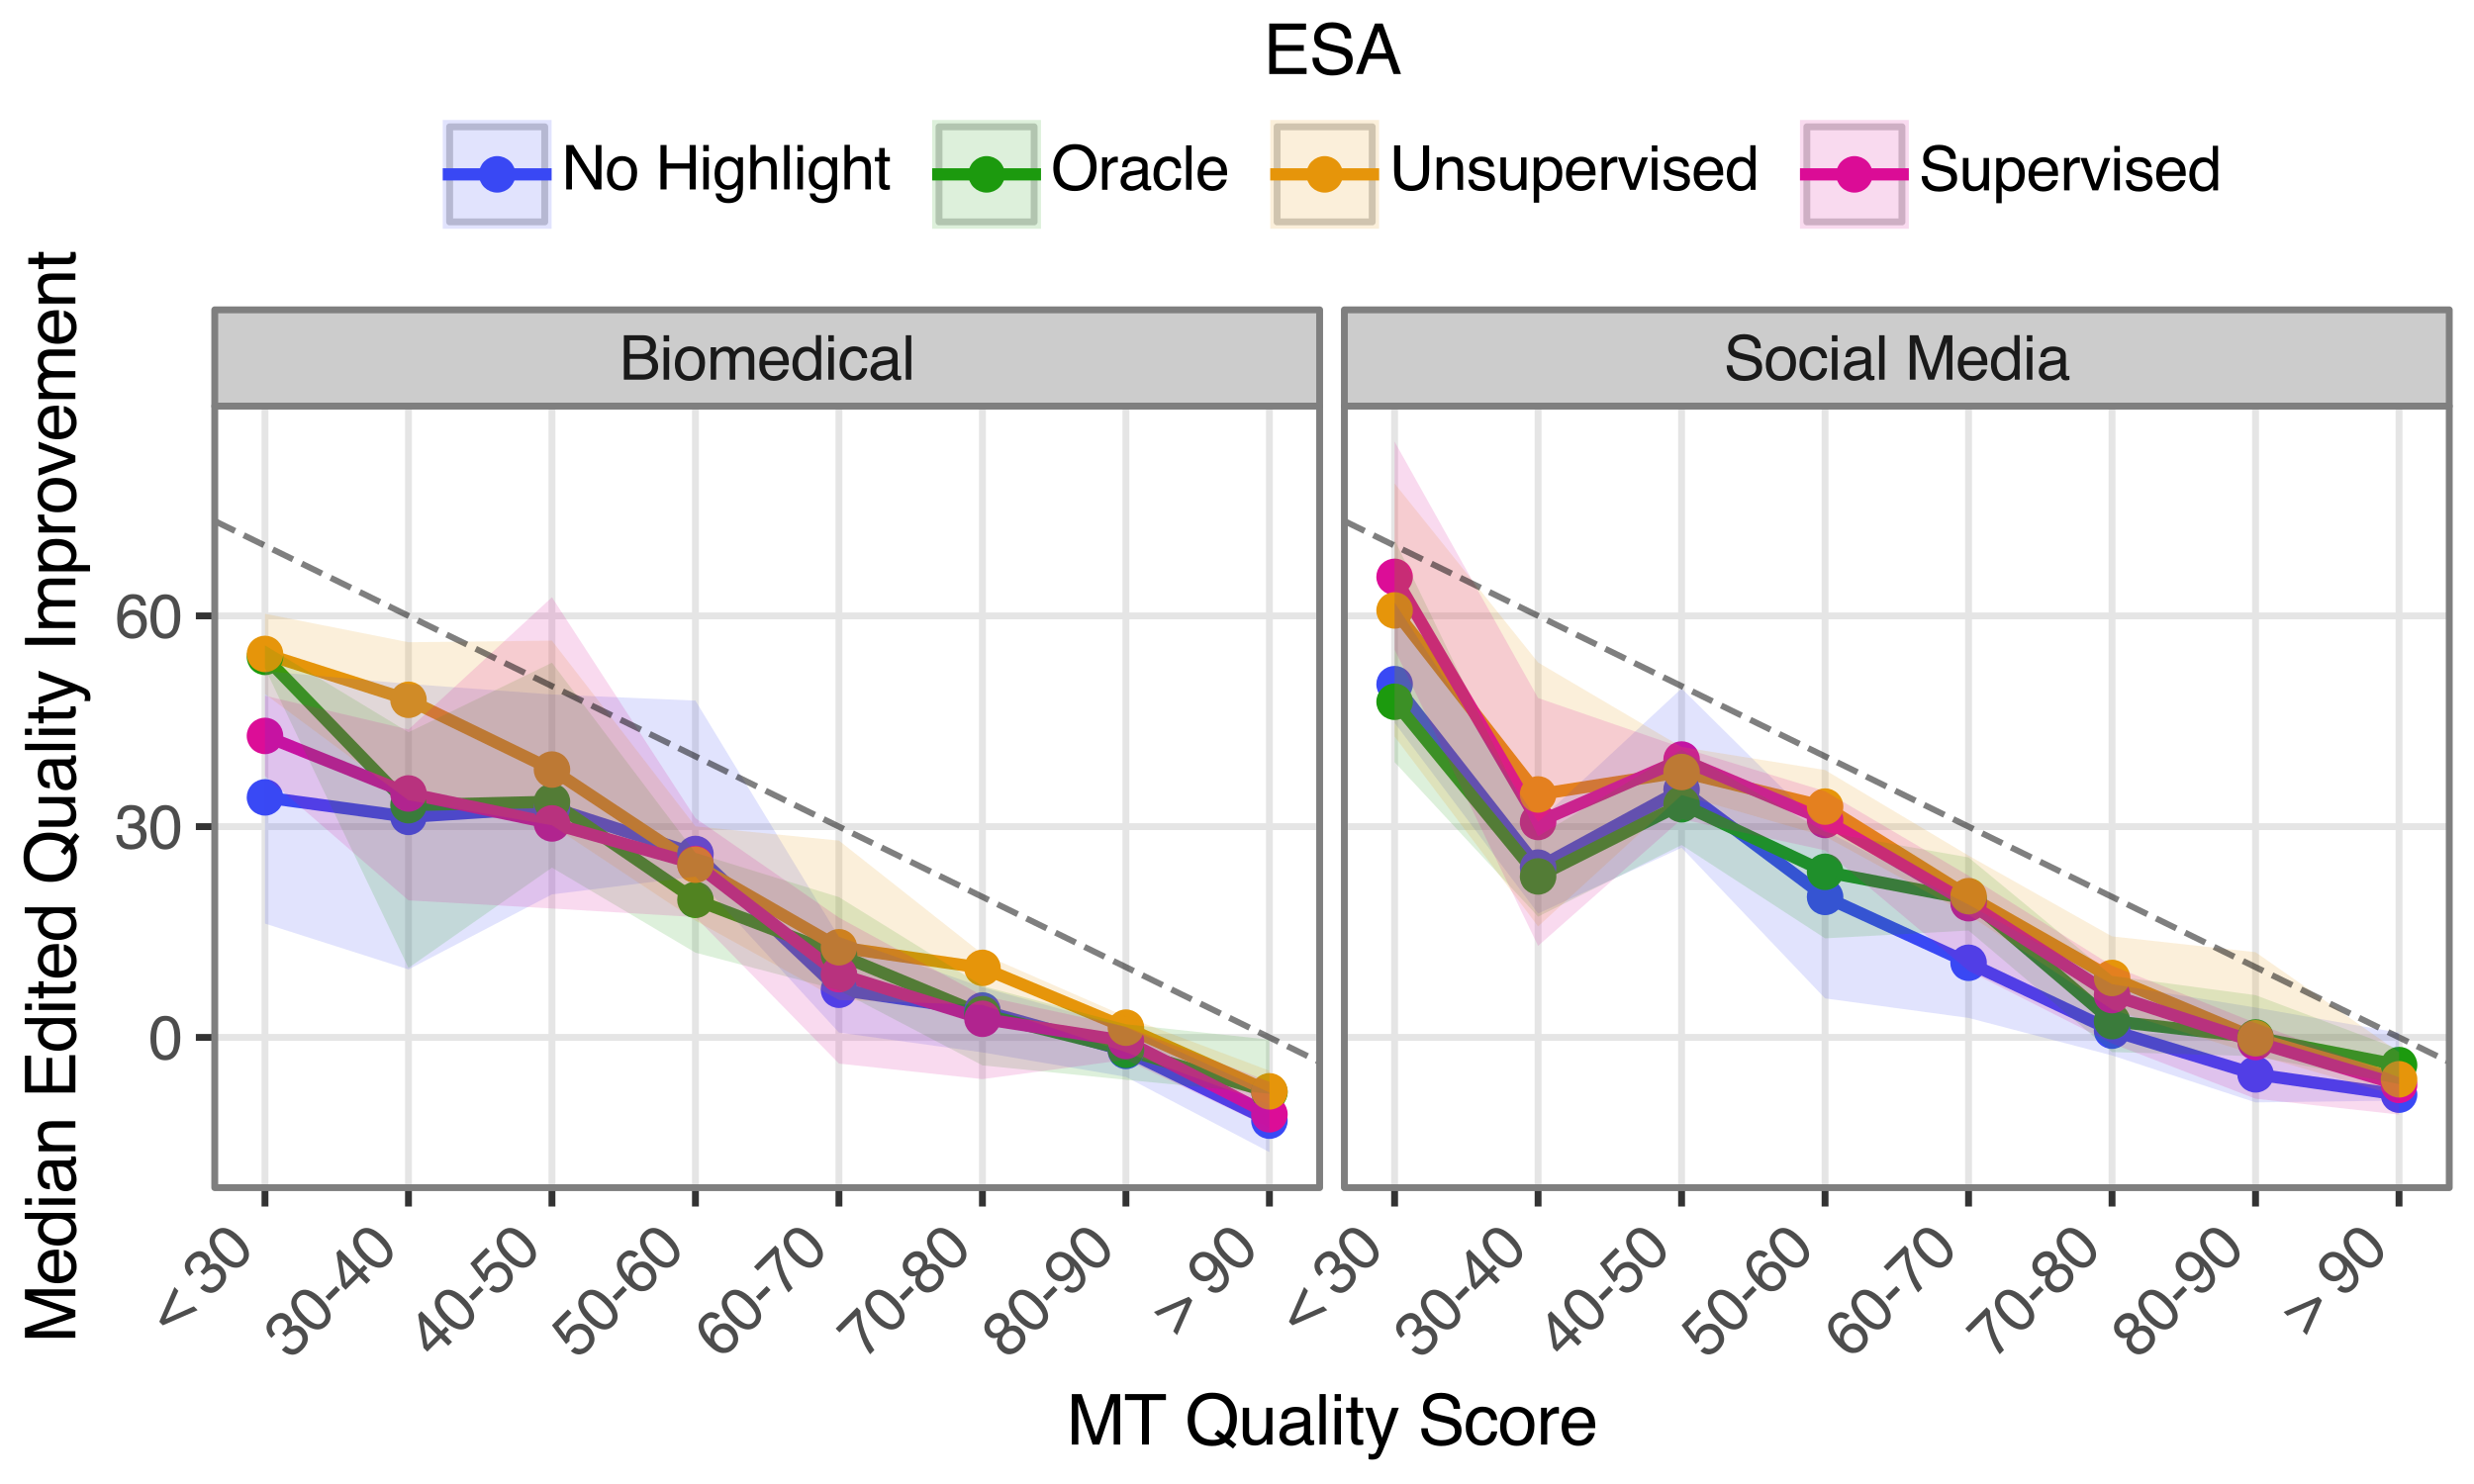 <?xml version="1.0" encoding="utf-8" standalone="no"?>
<!DOCTYPE svg PUBLIC "-//W3C//DTD SVG 1.1//EN"
  "http://www.w3.org/Graphics/SVG/1.1/DTD/svg11.dtd">
<svg xmlns:xlink="http://www.w3.org/1999/xlink" width="360pt" height="216pt" viewBox="0 0 360 216" xmlns="http://www.w3.org/2000/svg" version="1.1">
 <rect x="0" y="0" width="360" height="216" fill="#808080" stroke="none"/>
 <defs>
  <style type="text/css">*{stroke-linejoin: round; stroke-linecap: butt}</style>
 </defs>
 <g id="figure_1">
  <g id="patch_1">
   <path d="M 0 216 
L 360 216 
L 360 0 
L 0 0 
z
" style="fill: #ffffff; stroke: #ffffff; stroke-linejoin: miter"/>
  </g>
  <g id="axes_1">
   <g id="patch_2">
    <path d="M 31.25 172.864 
L 192.025 172.864 
L 192.025 59.111 
L 31.25 59.111 
z
" style="fill: #ffffff"/>
   </g>
   <g id="matplotlib.axis_1">
    <g id="xtick_1">
     <g id="line2d_1">
      <path d="M 38.558 172.864 
L 38.558 59.111 
" clip-path="url(#p5eb145e686)" style="fill: none; stroke: #e5e5e5; stroke-linecap: square"/>
     </g>
     <g id="line2d_2">
      <path d="M 38.558 172.864 
" style="fill: none; stroke: #333333; stroke-width: 1.5; stroke-linecap: square"/>
      <defs>
       <path id="m109e25269a" d="M 0 0 
L 0 2.75 
" style="stroke: #333333"/>
      </defs>
      <g>
       <use xlink:href="#m109e25269a" x="38.558" y="172.864" style="fill: #333333; stroke: #333333"/>
      </g>
     </g>
     <g id="text_1">
      <!-- &lt; 30 -->
      <g style="fill: #4d4d4d" transform="translate(24.977 194.361) rotate(-45) scale(0.088 -0.088)">
       <defs>
        <path id="Helvetica-3c" d="M 88 1894 
L 3741 3325 
L 3741 2763 
L 753 1634 
L 3741 503 
L 3741 -59 
L 88 1375 
L 88 1894 
z
" transform="scale(0.016)"/>
        <path id="Helvetica-20" transform="scale(0.016)"/>
        <path id="Helvetica-33" d="M 1663 -122 
Q 869 -122 511 314 
Q 153 750 153 1375 
L 741 1375 
Q 778 941 903 744 
Q 1122 391 1694 391 
Q 2138 391 2406 628 
Q 2675 866 2675 1241 
Q 2675 1703 2392 1887 
Q 2109 2072 1606 2072 
Q 1550 2072 1492 2070 
Q 1434 2069 1375 2066 
L 1375 2563 
Q 1463 2553 1522 2550 
Q 1581 2547 1650 2547 
Q 1966 2547 2169 2647 
Q 2525 2822 2525 3272 
Q 2525 3606 2287 3787 
Q 2050 3969 1734 3969 
Q 1172 3969 956 3594 
Q 838 3388 822 3006 
L 266 3006 
Q 266 3506 466 3856 
Q 809 4481 1675 4481 
Q 2359 4481 2734 4176 
Q 3109 3872 3109 3294 
Q 3109 2881 2888 2625 
Q 2750 2466 2531 2375 
Q 2884 2278 3082 2001 
Q 3281 1725 3281 1325 
Q 3281 684 2859 281 
Q 2438 -122 1663 -122 
z
" transform="scale(0.016)"/>
        <path id="Helvetica-30" d="M 1731 4475 
Q 2600 4475 2988 3759 
Q 3288 3206 3288 2244 
Q 3288 1331 3016 734 
Q 2622 -122 1728 -122 
Q 922 -122 528 578 
Q 200 1163 200 2147 
Q 200 2909 397 3456 
Q 766 4475 1731 4475 
z
M 1725 391 
Q 2163 391 2422 778 
Q 2681 1166 2681 2222 
Q 2681 2984 2493 3476 
Q 2306 3969 1766 3969 
Q 1269 3969 1039 3501 
Q 809 3034 809 2125 
Q 809 1441 956 1025 
Q 1181 391 1725 391 
z
" transform="scale(0.016)"/>
       </defs>
       <use xlink:href="#Helvetica-3c"/>
       <use xlink:href="#Helvetica-20" x="58.398"/>
       <use xlink:href="#Helvetica-33" x="86.182"/>
       <use xlink:href="#Helvetica-30" x="141.797"/>
      </g>
     </g>
    </g>
    <g id="xtick_2">
     <g id="line2d_3">
      <path d="M 59.438 172.864 
L 59.438 59.111 
" clip-path="url(#p5eb145e686)" style="fill: none; stroke: #e5e5e5; stroke-linecap: square"/>
     </g>
     <g id="line2d_4">
      <path d="M 59.438 172.864 
" style="fill: none; stroke: #333333; stroke-width: 1.5; stroke-linecap: square"/>
      <g>
       <use xlink:href="#m109e25269a" x="59.438" y="172.864" style="fill: #333333; stroke: #333333"/>
      </g>
     </g>
     <g id="text_2">
      <!-- 30-40 -->
      <g style="fill: #4d4d4d" transform="translate(42.227 197.99) rotate(-45) scale(0.088 -0.088)">
       <defs>
        <path id="Helvetica-2d" d="M 266 2072 
L 1834 2072 
L 1834 1494 
L 266 1494 
L 266 2072 
z
" transform="scale(0.016)"/>
        <path id="Helvetica-34" d="M 2116 1584 
L 2116 3613 
L 681 1584 
L 2116 1584 
z
M 2125 0 
L 2125 1094 
L 163 1094 
L 163 1644 
L 2213 4488 
L 2688 4488 
L 2688 1584 
L 3347 1584 
L 3347 1094 
L 2688 1094 
L 2688 0 
L 2125 0 
z
" transform="scale(0.016)"/>
       </defs>
       <use xlink:href="#Helvetica-33"/>
       <use xlink:href="#Helvetica-30" x="55.615"/>
       <use xlink:href="#Helvetica-2d" x="111.23"/>
       <use xlink:href="#Helvetica-34" x="144.531"/>
       <use xlink:href="#Helvetica-30" x="200.146"/>
      </g>
     </g>
    </g>
    <g id="xtick_3">
     <g id="line2d_5">
      <path d="M 80.317 172.864 
L 80.317 59.111 
" clip-path="url(#p5eb145e686)" style="fill: none; stroke: #e5e5e5; stroke-linecap: square"/>
     </g>
     <g id="line2d_6">
      <path d="M 80.317 172.864 
" style="fill: none; stroke: #333333; stroke-width: 1.5; stroke-linecap: square"/>
      <g>
       <use xlink:href="#m109e25269a" x="80.317" y="172.864" style="fill: #333333; stroke: #333333"/>
      </g>
     </g>
     <g id="text_3">
      <!-- 40-50 -->
      <g style="fill: #4d4d4d" transform="translate(63.107 197.99) rotate(-45) scale(0.088 -0.088)">
       <defs>
        <path id="Helvetica-35" d="M 791 1141 
Q 847 659 1238 475 
Q 1438 381 1700 381 
Q 2200 381 2440 700 
Q 2681 1019 2681 1406 
Q 2681 1875 2395 2131 
Q 2109 2388 1709 2388 
Q 1419 2388 1211 2275 
Q 1003 2163 856 1963 
L 369 1991 
L 709 4400 
L 3034 4400 
L 3034 3856 
L 1131 3856 
L 941 2613 
Q 1097 2731 1238 2791 
Q 1488 2894 1816 2894 
Q 2431 2894 2859 2497 
Q 3288 2100 3288 1491 
Q 3288 856 2895 371 
Q 2503 -113 1644 -113 
Q 1097 -113 676 195 
Q 256 503 206 1141 
L 791 1141 
z
" transform="scale(0.016)"/>
       </defs>
       <use xlink:href="#Helvetica-34"/>
       <use xlink:href="#Helvetica-30" x="55.615"/>
       <use xlink:href="#Helvetica-2d" x="111.23"/>
       <use xlink:href="#Helvetica-35" x="144.531"/>
       <use xlink:href="#Helvetica-30" x="200.146"/>
      </g>
     </g>
    </g>
    <g id="xtick_4">
     <g id="line2d_7">
      <path d="M 101.197 172.864 
L 101.197 59.111 
" clip-path="url(#p5eb145e686)" style="fill: none; stroke: #e5e5e5; stroke-linecap: square"/>
     </g>
     <g id="line2d_8">
      <path d="M 101.197 172.864 
" style="fill: none; stroke: #333333; stroke-width: 1.5; stroke-linecap: square"/>
      <g>
       <use xlink:href="#m109e25269a" x="101.197" y="172.864" style="fill: #333333; stroke: #333333"/>
      </g>
     </g>
     <g id="text_4">
      <!-- 50-60 -->
      <g style="fill: #4d4d4d" transform="translate(83.987 197.99) rotate(-45) scale(0.088 -0.088)">
       <defs>
        <path id="Helvetica-36" d="M 1872 4494 
Q 2622 4494 2917 4105 
Q 3213 3716 3213 3303 
L 2656 3303 
Q 2606 3569 2497 3719 
Q 2294 4000 1881 4000 
Q 1409 4000 1131 3564 
Q 853 3128 822 2316 
Q 1016 2600 1309 2741 
Q 1578 2866 1909 2866 
Q 2472 2866 2890 2506 
Q 3309 2147 3309 1434 
Q 3309 825 2912 354 
Q 2516 -116 1781 -116 
Q 1153 -116 697 361 
Q 241 838 241 1966 
Q 241 2800 444 3381 
Q 834 4494 1872 4494 
z
M 1831 384 
Q 2275 384 2495 682 
Q 2716 981 2716 1388 
Q 2716 1731 2519 2042 
Q 2322 2353 1803 2353 
Q 1441 2353 1167 2112 
Q 894 1872 894 1388 
Q 894 963 1142 673 
Q 1391 384 1831 384 
z
" transform="scale(0.016)"/>
       </defs>
       <use xlink:href="#Helvetica-35"/>
       <use xlink:href="#Helvetica-30" x="55.615"/>
       <use xlink:href="#Helvetica-2d" x="111.23"/>
       <use xlink:href="#Helvetica-36" x="144.531"/>
       <use xlink:href="#Helvetica-30" x="200.146"/>
      </g>
     </g>
    </g>
    <g id="xtick_5">
     <g id="line2d_9">
      <path d="M 122.077 172.864 
L 122.077 59.111 
" clip-path="url(#p5eb145e686)" style="fill: none; stroke: #e5e5e5; stroke-linecap: square"/>
     </g>
     <g id="line2d_10">
      <path d="M 122.077 172.864 
" style="fill: none; stroke: #333333; stroke-width: 1.5; stroke-linecap: square"/>
      <g>
       <use xlink:href="#m109e25269a" x="122.077" y="172.864" style="fill: #333333; stroke: #333333"/>
      </g>
     </g>
     <g id="text_5">
      <!-- 60-70 -->
      <g style="fill: #4d4d4d" transform="translate(104.867 197.99) rotate(-45) scale(0.088 -0.088)">
       <defs>
        <path id="Helvetica-37" d="M 3347 4400 
L 3347 3909 
Q 3131 3700 2773 3181 
Q 2416 2663 2141 2063 
Q 1869 1478 1728 997 
Q 1638 688 1494 0 
L 872 0 
Q 1084 1281 1809 2550 
Q 2238 3294 2709 3834 
L 234 3834 
L 234 4400 
L 3347 4400 
z
" transform="scale(0.016)"/>
       </defs>
       <use xlink:href="#Helvetica-36"/>
       <use xlink:href="#Helvetica-30" x="55.615"/>
       <use xlink:href="#Helvetica-2d" x="111.23"/>
       <use xlink:href="#Helvetica-37" x="144.531"/>
       <use xlink:href="#Helvetica-30" x="200.146"/>
      </g>
     </g>
    </g>
    <g id="xtick_6">
     <g id="line2d_11">
      <path d="M 142.957 172.864 
L 142.957 59.111 
" clip-path="url(#p5eb145e686)" style="fill: none; stroke: #e5e5e5; stroke-linecap: square"/>
     </g>
     <g id="line2d_12">
      <path d="M 142.957 172.864 
" style="fill: none; stroke: #333333; stroke-width: 1.5; stroke-linecap: square"/>
      <g>
       <use xlink:href="#m109e25269a" x="142.957" y="172.864" style="fill: #333333; stroke: #333333"/>
      </g>
     </g>
     <g id="text_6">
      <!-- 70-80 -->
      <g style="fill: #4d4d4d" transform="translate(125.747 197.99) rotate(-45) scale(0.088 -0.088)">
       <defs>
        <path id="Helvetica-38" d="M 1741 2600 
Q 2113 2600 2322 2808 
Q 2531 3016 2531 3303 
Q 2531 3553 2331 3762 
Q 2131 3972 1722 3972 
Q 1316 3972 1134 3762 
Q 953 3553 953 3272 
Q 953 2956 1187 2778 
Q 1422 2600 1741 2600 
z
M 1775 384 
Q 2166 384 2423 595 
Q 2681 806 2681 1225 
Q 2681 1659 2415 1884 
Q 2150 2109 1734 2109 
Q 1331 2109 1076 1879 
Q 822 1650 822 1244 
Q 822 894 1055 639 
Q 1288 384 1775 384 
z
M 975 2384 
Q 741 2484 609 2619 
Q 363 2869 363 3269 
Q 363 3769 725 4128 
Q 1088 4488 1753 4488 
Q 2397 4488 2762 4148 
Q 3128 3809 3128 3356 
Q 3128 2938 2916 2678 
Q 2797 2531 2547 2391 
Q 2825 2263 2984 2097 
Q 3281 1784 3281 1284 
Q 3281 694 2884 283 
Q 2488 -128 1763 -128 
Q 1109 -128 657 226 
Q 206 581 206 1256 
Q 206 1653 400 1942 
Q 594 2231 975 2384 
z
" transform="scale(0.016)"/>
       </defs>
       <use xlink:href="#Helvetica-37"/>
       <use xlink:href="#Helvetica-30" x="55.615"/>
       <use xlink:href="#Helvetica-2d" x="111.23"/>
       <use xlink:href="#Helvetica-38" x="144.531"/>
       <use xlink:href="#Helvetica-30" x="200.146"/>
      </g>
     </g>
    </g>
    <g id="xtick_7">
     <g id="line2d_13">
      <path d="M 163.837 172.864 
L 163.837 59.111 
" clip-path="url(#p5eb145e686)" style="fill: none; stroke: #e5e5e5; stroke-linecap: square"/>
     </g>
     <g id="line2d_14">
      <path d="M 163.837 172.864 
" style="fill: none; stroke: #333333; stroke-width: 1.5; stroke-linecap: square"/>
      <g>
       <use xlink:href="#m109e25269a" x="163.837" y="172.864" style="fill: #333333; stroke: #333333"/>
      </g>
     </g>
     <g id="text_7">
      <!-- 80-90 -->
      <g style="fill: #4d4d4d" transform="translate(146.627 197.99) rotate(-45) scale(0.088 -0.088)">
       <defs>
        <path id="Helvetica-39" d="M 850 1081 
Q 875 616 1209 438 
Q 1381 344 1597 344 
Q 2000 344 2284 680 
Q 2569 1016 2688 2044 
Q 2500 1747 2223 1626 
Q 1947 1506 1628 1506 
Q 981 1506 604 1909 
Q 228 2313 228 2947 
Q 228 3556 600 4018 
Q 972 4481 1697 4481 
Q 2675 4481 3047 3600 
Q 3253 3116 3253 2388 
Q 3253 1566 3006 931 
Q 2597 -125 1619 -125 
Q 963 -125 622 219 
Q 281 563 281 1081 
L 850 1081 
z
M 1703 2000 
Q 2038 2000 2314 2220 
Q 2591 2441 2591 2991 
Q 2591 3484 2342 3726 
Q 2094 3969 1709 3969 
Q 1297 3969 1055 3692 
Q 813 3416 813 2953 
Q 813 2516 1025 2258 
Q 1238 2000 1703 2000 
z
" transform="scale(0.016)"/>
       </defs>
       <use xlink:href="#Helvetica-38"/>
       <use xlink:href="#Helvetica-30" x="55.615"/>
       <use xlink:href="#Helvetica-2d" x="111.23"/>
       <use xlink:href="#Helvetica-39" x="144.531"/>
       <use xlink:href="#Helvetica-30" x="200.146"/>
      </g>
     </g>
    </g>
    <g id="xtick_8">
     <g id="line2d_15">
      <path d="M 184.717 172.864 
L 184.717 59.111 
" clip-path="url(#p5eb145e686)" style="fill: none; stroke: #e5e5e5; stroke-linecap: square"/>
     </g>
     <g id="line2d_16">
      <path d="M 184.717 172.864 
" style="fill: none; stroke: #333333; stroke-width: 1.5; stroke-linecap: square"/>
      <g>
       <use xlink:href="#m109e25269a" x="184.717" y="172.864" style="fill: #333333; stroke: #333333"/>
      </g>
     </g>
     <g id="text_8">
      <!-- &gt; 90 -->
      <g style="fill: #4d4d4d" transform="translate(171.136 194.361) rotate(-45) scale(0.088 -0.088)">
       <defs>
        <path id="Helvetica-3e" d="M 3741 1369 
L 88 -59 
L 88 503 
L 3072 1634 
L 88 2763 
L 88 3325 
L 3741 1894 
L 3741 1369 
z
" transform="scale(0.016)"/>
       </defs>
       <use xlink:href="#Helvetica-3e"/>
       <use xlink:href="#Helvetica-20" x="58.398"/>
       <use xlink:href="#Helvetica-39" x="86.182"/>
       <use xlink:href="#Helvetica-30" x="141.797"/>
      </g>
     </g>
    </g>
    <g id="xtick_9"/>
    <g id="xtick_10"/>
    <g id="xtick_11"/>
    <g id="xtick_12"/>
    <g id="xtick_13"/>
    <g id="xtick_14"/>
    <g id="xtick_15"/>
   </g>
   <g id="matplotlib.axis_2">
    <g id="ytick_1">
     <g id="line2d_17">
      <path d="M 31.25 150.997 
L 192.025 150.997 
" clip-path="url(#p5eb145e686)" style="fill: none; stroke: #e5e5e5; stroke-linecap: square"/>
     </g>
     <g id="line2d_18">
      <path d="M 31.25 150.997 
" style="fill: none; stroke: #333333; stroke-width: 1.5; stroke-linecap: square"/>
      <defs>
       <path id="mce08beb6b3" d="M 0 0 
L -2.75 0 
" style="stroke: #333333"/>
      </defs>
      <g>
       <use xlink:href="#mce08beb6b3" x="31.25" y="150.997" style="fill: #333333; stroke: #333333"/>
      </g>
     </g>
     <g id="text_9">
      <!-- 0 -->
      <g style="fill: #4d4d4d" transform="translate(21.606 154.154) scale(0.088 -0.088)">
       <use xlink:href="#Helvetica-30"/>
      </g>
     </g>
    </g>
    <g id="ytick_2">
     <g id="line2d_19">
      <path d="M 31.25 120.32 
L 192.025 120.32 
" clip-path="url(#p5eb145e686)" style="fill: none; stroke: #e5e5e5; stroke-linecap: square"/>
     </g>
     <g id="line2d_20">
      <path d="M 31.25 120.32 
" style="fill: none; stroke: #333333; stroke-width: 1.5; stroke-linecap: square"/>
      <g>
       <use xlink:href="#mce08beb6b3" x="31.25" y="120.32" style="fill: #333333; stroke: #333333"/>
      </g>
     </g>
     <g id="text_10">
      <!-- 30 -->
      <g style="fill: #4d4d4d" transform="translate(16.712 123.476) scale(0.088 -0.088)">
       <use xlink:href="#Helvetica-33"/>
       <use xlink:href="#Helvetica-30" x="55.615"/>
      </g>
     </g>
    </g>
    <g id="ytick_3">
     <g id="line2d_21">
      <path d="M 31.25 89.642 
L 192.025 89.642 
" clip-path="url(#p5eb145e686)" style="fill: none; stroke: #e5e5e5; stroke-linecap: square"/>
     </g>
     <g id="line2d_22">
      <path d="M 31.25 89.642 
" style="fill: none; stroke: #333333; stroke-width: 1.5; stroke-linecap: square"/>
      <g>
       <use xlink:href="#mce08beb6b3" x="31.25" y="89.642" style="fill: #333333; stroke: #333333"/>
      </g>
     </g>
     <g id="text_11">
      <!-- 60 -->
      <g style="fill: #4d4d4d" transform="translate(16.712 92.799) scale(0.088 -0.088)">
       <use xlink:href="#Helvetica-36"/>
       <use xlink:href="#Helvetica-30" x="55.615"/>
      </g>
     </g>
    </g>
    <g id="ytick_4"/>
    <g id="ytick_5"/>
    <g id="ytick_6"/>
    <g id="ytick_7"/>
   </g>
   <g id="line2d_23">
    <path d="M 38.558 116.059 
L 59.438 118.9 
L 80.317 117.55 
L 101.197 124.297 
L 122.077 144.058 
L 142.957 147.077 
L 163.837 152.957 
L 184.717 163.113 
" clip-path="url(#p5eb145e686)" style="fill: none; stroke: #3949f5; stroke-width: 1.772"/>
   </g>
   <g id="line2d_24">
    <path d="M 38.558 95.607 
L 59.438 117.195 
L 80.317 116.698 
L 101.197 130.972 
L 122.077 138.945 
L 142.957 147.623 
L 163.837 152.808 
L 184.717 158.969 
" clip-path="url(#p5eb145e686)" style="fill: none; stroke: #1c9a0e; stroke-width: 1.772"/>
   </g>
   <g id="line2d_25">
    <path d="M 38.558 95.181 
L 59.438 101.857 
L 80.317 112.011 
L 101.197 125.859 
L 122.077 137.874 
L 142.957 140.874 
L 163.837 149.577 
L 184.717 158.845 
" clip-path="url(#p5eb145e686)" style="fill: none; stroke: #e6950a; stroke-width: 1.772"/>
   </g>
   <g id="line2d_26">
    <path d="M 38.558 107.112 
L 59.438 115.491 
L 80.317 119.851 
L 101.197 125.745 
L 122.077 141.794 
L 142.957 148.287 
L 163.837 151.516 
L 184.717 162.184 
" clip-path="url(#p5eb145e686)" style="fill: none; stroke: #dc0d97; stroke-width: 1.772"/>
   </g>
   <g id="PathCollection_1">
    <path d="M 38.558 118.275 
C 39.145 118.275 39.709 118.041 40.124 117.626 
C 40.54 117.21 40.773 116.647 40.773 116.059 
C 40.773 115.472 40.54 114.908 40.124 114.492 
C 39.709 114.077 39.145 113.844 38.558 113.844 
C 37.97 113.844 37.407 114.077 36.991 114.492 
C 36.576 114.908 36.342 115.472 36.342 116.059 
C 36.342 116.647 36.576 117.21 36.991 117.626 
C 37.407 118.041 37.97 118.275 38.558 118.275 
z
" clip-path="url(#p5eb145e686)" style="fill: #3949f5; stroke: #3949f5; stroke-width: 0.886"/>
    <path d="M 38.558 97.823 
C 39.145 97.823 39.709 97.59 40.124 97.174 
C 40.54 96.759 40.773 96.195 40.773 95.607 
C 40.773 95.02 40.54 94.456 40.124 94.041 
C 39.709 93.625 39.145 93.392 38.558 93.392 
C 37.97 93.392 37.407 93.625 36.991 94.041 
C 36.576 94.456 36.342 95.02 36.342 95.607 
C 36.342 96.195 36.576 96.759 36.991 97.174 
C 37.407 97.59 37.97 97.823 38.558 97.823 
z
" clip-path="url(#p5eb145e686)" style="fill: #1c9a0e; stroke: #1c9a0e; stroke-width: 0.886"/>
    <path d="M 38.558 109.327 
C 39.145 109.327 39.709 109.094 40.124 108.678 
C 40.54 108.263 40.773 107.699 40.773 107.112 
C 40.773 106.524 40.54 105.96 40.124 105.545 
C 39.709 105.129 39.145 104.896 38.558 104.896 
C 37.97 104.896 37.407 105.129 36.991 105.545 
C 36.576 105.96 36.342 106.524 36.342 107.112 
C 36.342 107.699 36.576 108.263 36.991 108.678 
C 37.407 109.094 37.97 109.327 38.558 109.327 
z
" clip-path="url(#p5eb145e686)" style="fill: #dc0d97; stroke: #dc0d97; stroke-width: 0.886"/>
    <path d="M 38.558 97.397 
C 39.145 97.397 39.709 97.164 40.124 96.748 
C 40.54 96.333 40.773 95.769 40.773 95.181 
C 40.773 94.594 40.54 94.03 40.124 93.615 
C 39.709 93.199 39.145 92.966 38.558 92.966 
C 37.97 92.966 37.407 93.199 36.991 93.615 
C 36.576 94.03 36.342 94.594 36.342 95.181 
C 36.342 95.769 36.576 96.333 36.991 96.748 
C 37.407 97.164 37.97 97.397 38.558 97.397 
z
" clip-path="url(#p5eb145e686)" style="fill: #e6950a; stroke: #e6950a; stroke-width: 0.886"/>
    <path d="M 59.438 121.115 
C 60.025 121.115 60.589 120.882 61.004 120.466 
C 61.42 120.051 61.653 119.487 61.653 118.9 
C 61.653 118.312 61.42 117.748 61.004 117.333 
C 60.589 116.917 60.025 116.684 59.438 116.684 
C 58.85 116.684 58.286 116.917 57.871 117.333 
C 57.455 117.748 57.222 118.312 57.222 118.9 
C 57.222 119.487 57.455 120.051 57.871 120.466 
C 58.286 120.882 58.85 121.115 59.438 121.115 
z
" clip-path="url(#p5eb145e686)" style="fill: #3949f5; stroke: #3949f5; stroke-width: 0.886"/>
    <path d="M 59.438 119.411 
C 60.025 119.411 60.589 119.177 61.004 118.762 
C 61.42 118.346 61.653 117.783 61.653 117.195 
C 61.653 116.608 61.42 116.044 61.004 115.629 
C 60.589 115.213 60.025 114.98 59.438 114.98 
C 58.85 114.98 58.286 115.213 57.871 115.629 
C 57.455 116.044 57.222 116.608 57.222 117.195 
C 57.222 117.783 57.455 118.346 57.871 118.762 
C 58.286 119.177 58.85 119.411 59.438 119.411 
z
" clip-path="url(#p5eb145e686)" style="fill: #1c9a0e; stroke: #1c9a0e; stroke-width: 0.886"/>
    <path d="M 59.438 117.707 
C 60.025 117.707 60.589 117.473 61.004 117.058 
C 61.42 116.642 61.653 116.079 61.653 115.491 
C 61.653 114.903 61.42 114.34 61.004 113.924 
C 60.589 113.509 60.025 113.275 59.438 113.275 
C 58.85 113.275 58.286 113.509 57.871 113.924 
C 57.455 114.34 57.222 114.903 57.222 115.491 
C 57.222 116.079 57.455 116.642 57.871 117.058 
C 58.286 117.473 58.85 117.707 59.438 117.707 
z
" clip-path="url(#p5eb145e686)" style="fill: #dc0d97; stroke: #dc0d97; stroke-width: 0.886"/>
    <path d="M 59.438 104.072 
C 60.025 104.072 60.589 103.839 61.004 103.423 
C 61.42 103.008 61.653 102.444 61.653 101.857 
C 61.653 101.269 61.42 100.705 61.004 100.29 
C 60.589 99.874 60.025 99.641 59.438 99.641 
C 58.85 99.641 58.286 99.874 57.871 100.29 
C 57.455 100.705 57.222 101.269 57.222 101.857 
C 57.222 102.444 57.455 103.008 57.871 103.423 
C 58.286 103.839 58.85 104.072 59.438 104.072 
z
" clip-path="url(#p5eb145e686)" style="fill: #e6950a; stroke: #e6950a; stroke-width: 0.886"/>
    <path d="M 80.317 119.766 
C 80.905 119.766 81.469 119.532 81.884 119.117 
C 82.3 118.702 82.533 118.138 82.533 117.55 
C 82.533 116.963 82.3 116.399 81.884 115.984 
C 81.469 115.568 80.905 115.335 80.317 115.335 
C 79.73 115.335 79.166 115.568 78.751 115.984 
C 78.335 116.399 78.102 116.963 78.102 117.55 
C 78.102 118.138 78.335 118.702 78.751 119.117 
C 79.166 119.532 79.73 119.766 80.317 119.766 
z
" clip-path="url(#p5eb145e686)" style="fill: #3949f5; stroke: #3949f5; stroke-width: 0.886"/>
    <path d="M 80.317 118.914 
C 80.905 118.914 81.469 118.68 81.884 118.265 
C 82.3 117.849 82.533 117.286 82.533 116.698 
C 82.533 116.111 82.3 115.547 81.884 115.132 
C 81.469 114.716 80.905 114.483 80.317 114.483 
C 79.73 114.483 79.166 114.716 78.751 115.132 
C 78.335 115.547 78.102 116.111 78.102 116.698 
C 78.102 117.286 78.335 117.849 78.751 118.265 
C 79.166 118.68 79.73 118.914 80.317 118.914 
z
" clip-path="url(#p5eb145e686)" style="fill: #1c9a0e; stroke: #1c9a0e; stroke-width: 0.886"/>
    <path d="M 80.317 122.067 
C 80.905 122.067 81.469 121.833 81.884 121.418 
C 82.3 121.002 82.533 120.439 82.533 119.851 
C 82.533 119.264 82.3 118.7 81.884 118.285 
C 81.469 117.869 80.905 117.636 80.317 117.636 
C 79.73 117.636 79.166 117.869 78.751 118.285 
C 78.335 118.7 78.102 119.264 78.102 119.851 
C 78.102 120.439 78.335 121.002 78.751 121.418 
C 79.166 121.833 79.73 122.067 80.317 122.067 
z
" clip-path="url(#p5eb145e686)" style="fill: #dc0d97; stroke: #dc0d97; stroke-width: 0.886"/>
    <path d="M 80.317 114.227 
C 80.905 114.227 81.469 113.993 81.884 113.578 
C 82.3 113.163 82.533 112.599 82.533 112.011 
C 82.533 111.424 82.3 110.86 81.884 110.445 
C 81.469 110.029 80.905 109.796 80.317 109.796 
C 79.73 109.796 79.166 110.029 78.751 110.445 
C 78.335 110.86 78.102 111.424 78.102 112.011 
C 78.102 112.599 78.335 113.163 78.751 113.578 
C 79.166 113.993 79.73 114.227 80.317 114.227 
z
" clip-path="url(#p5eb145e686)" style="fill: #e6950a; stroke: #e6950a; stroke-width: 0.886"/>
    <path d="M 101.197 126.512 
C 101.785 126.512 102.349 126.279 102.764 125.863 
C 103.179 125.448 103.413 124.884 103.413 124.297 
C 103.413 123.709 103.179 123.145 102.764 122.73 
C 102.349 122.314 101.785 122.081 101.197 122.081 
C 100.61 122.081 100.046 122.314 99.631 122.73 
C 99.215 123.145 98.982 123.709 98.982 124.297 
C 98.982 124.884 99.215 125.448 99.631 125.863 
C 100.046 126.279 100.61 126.512 101.197 126.512 
z
" clip-path="url(#p5eb145e686)" style="fill: #3949f5; stroke: #3949f5; stroke-width: 0.886"/>
    <path d="M 101.197 133.187 
C 101.785 133.187 102.349 132.954 102.764 132.538 
C 103.179 132.123 103.413 131.559 103.413 130.972 
C 103.413 130.384 103.179 129.821 102.764 129.405 
C 102.349 128.99 101.785 128.756 101.197 128.756 
C 100.61 128.756 100.046 128.99 99.631 129.405 
C 99.215 129.821 98.982 130.384 98.982 130.972 
C 98.982 131.559 99.215 132.123 99.631 132.538 
C 100.046 132.954 100.61 133.187 101.197 133.187 
z
" clip-path="url(#p5eb145e686)" style="fill: #1c9a0e; stroke: #1c9a0e; stroke-width: 0.886"/>
    <path d="M 101.197 127.961 
C 101.785 127.961 102.349 127.727 102.764 127.312 
C 103.179 126.896 103.413 126.333 103.413 125.745 
C 103.413 125.158 103.179 124.594 102.764 124.179 
C 102.349 123.763 101.785 123.53 101.197 123.53 
C 100.61 123.53 100.046 123.763 99.631 124.179 
C 99.215 124.594 98.982 125.158 98.982 125.745 
C 98.982 126.333 99.215 126.896 99.631 127.312 
C 100.046 127.727 100.61 127.961 101.197 127.961 
z
" clip-path="url(#p5eb145e686)" style="fill: #dc0d97; stroke: #dc0d97; stroke-width: 0.886"/>
    <path d="M 101.197 128.074 
C 101.785 128.074 102.349 127.841 102.764 127.425 
C 103.179 127.01 103.413 126.446 103.413 125.859 
C 103.413 125.271 103.179 124.708 102.764 124.292 
C 102.349 123.877 101.785 123.643 101.197 123.643 
C 100.61 123.643 100.046 123.877 99.631 124.292 
C 99.215 124.708 98.982 125.271 98.982 125.859 
C 98.982 126.446 99.215 127.01 99.631 127.425 
C 100.046 127.841 100.61 128.074 101.197 128.074 
z
" clip-path="url(#p5eb145e686)" style="fill: #e6950a; stroke: #e6950a; stroke-width: 0.886"/>
    <path d="M 122.077 146.274 
C 122.665 146.274 123.228 146.04 123.644 145.625 
C 124.059 145.209 124.293 144.646 124.293 144.058 
C 124.293 143.471 124.059 142.907 123.644 142.492 
C 123.228 142.076 122.665 141.843 122.077 141.843 
C 121.49 141.843 120.926 142.076 120.511 142.492 
C 120.095 142.907 119.862 143.471 119.862 144.058 
C 119.862 144.646 120.095 145.209 120.511 145.625 
C 120.926 146.04 121.49 146.274 122.077 146.274 
z
" clip-path="url(#p5eb145e686)" style="fill: #3949f5; stroke: #3949f5; stroke-width: 0.886"/>
    <path d="M 122.077 141.161 
C 122.665 141.161 123.228 140.928 123.644 140.512 
C 124.059 140.097 124.293 139.533 124.293 138.945 
C 124.293 138.358 124.059 137.794 123.644 137.379 
C 123.228 136.963 122.665 136.73 122.077 136.73 
C 121.49 136.73 120.926 136.963 120.511 137.379 
C 120.095 137.794 119.862 138.358 119.862 138.945 
C 119.862 139.533 120.095 140.097 120.511 140.512 
C 120.926 140.928 121.49 141.161 122.077 141.161 
z
" clip-path="url(#p5eb145e686)" style="fill: #1c9a0e; stroke: #1c9a0e; stroke-width: 0.886"/>
    <path d="M 122.077 144.01 
C 122.665 144.01 123.228 143.776 123.644 143.361 
C 124.059 142.945 124.293 142.382 124.293 141.794 
C 124.293 141.206 124.059 140.643 123.644 140.227 
C 123.228 139.812 122.665 139.578 122.077 139.578 
C 121.49 139.578 120.926 139.812 120.511 140.227 
C 120.095 140.643 119.862 141.206 119.862 141.794 
C 119.862 142.382 120.095 142.945 120.511 143.361 
C 120.926 143.776 121.49 144.01 122.077 144.01 
z
" clip-path="url(#p5eb145e686)" style="fill: #dc0d97; stroke: #dc0d97; stroke-width: 0.886"/>
    <path d="M 122.077 140.09 
C 122.665 140.09 123.228 139.856 123.644 139.441 
C 124.059 139.025 124.293 138.462 124.293 137.874 
C 124.293 137.287 124.059 136.723 123.644 136.308 
C 123.228 135.892 122.665 135.659 122.077 135.659 
C 121.49 135.659 120.926 135.892 120.511 136.308 
C 120.095 136.723 119.862 137.287 119.862 137.874 
C 119.862 138.462 120.095 139.025 120.511 139.441 
C 120.926 139.856 121.49 140.09 122.077 140.09 
z
" clip-path="url(#p5eb145e686)" style="fill: #e6950a; stroke: #e6950a; stroke-width: 0.886"/>
    <path d="M 142.957 149.293 
C 143.545 149.293 144.108 149.059 144.524 148.644 
C 144.939 148.229 145.173 147.665 145.173 147.077 
C 145.173 146.49 144.939 145.926 144.524 145.511 
C 144.108 145.095 143.545 144.862 142.957 144.862 
C 142.37 144.862 141.806 145.095 141.39 145.511 
C 140.975 145.926 140.742 146.49 140.742 147.077 
C 140.742 147.665 140.975 148.229 141.39 148.644 
C 141.806 149.059 142.37 149.293 142.957 149.293 
z
" clip-path="url(#p5eb145e686)" style="fill: #3949f5; stroke: #3949f5; stroke-width: 0.886"/>
    <path d="M 142.957 149.838 
C 143.545 149.838 144.108 149.605 144.524 149.189 
C 144.939 148.774 145.173 148.21 145.173 147.623 
C 145.173 147.035 144.939 146.472 144.524 146.056 
C 144.108 145.641 143.545 145.407 142.957 145.407 
C 142.37 145.407 141.806 145.641 141.39 146.056 
C 140.975 146.472 140.742 147.035 140.742 147.623 
C 140.742 148.21 140.975 148.774 141.39 149.189 
C 141.806 149.605 142.37 149.838 142.957 149.838 
z
" clip-path="url(#p5eb145e686)" style="fill: #1c9a0e; stroke: #1c9a0e; stroke-width: 0.886"/>
    <path d="M 142.957 150.503 
C 143.545 150.503 144.108 150.27 144.524 149.854 
C 144.939 149.439 145.173 148.875 145.173 148.287 
C 145.173 147.7 144.939 147.136 144.524 146.721 
C 144.108 146.305 143.545 146.072 142.957 146.072 
C 142.37 146.072 141.806 146.305 141.39 146.721 
C 140.975 147.136 140.742 147.7 140.742 148.287 
C 140.742 148.875 140.975 149.439 141.39 149.854 
C 141.806 150.27 142.37 150.503 142.957 150.503 
z
" clip-path="url(#p5eb145e686)" style="fill: #dc0d97; stroke: #dc0d97; stroke-width: 0.886"/>
    <path d="M 142.957 143.089 
C 143.545 143.089 144.108 142.856 144.524 142.44 
C 144.939 142.025 145.173 141.461 145.173 140.874 
C 145.173 140.286 144.939 139.723 144.524 139.307 
C 144.108 138.892 143.545 138.658 142.957 138.658 
C 142.37 138.658 141.806 138.892 141.39 139.307 
C 140.975 139.723 140.742 140.286 140.742 140.874 
C 140.742 141.461 140.975 142.025 141.39 142.44 
C 141.806 142.856 142.37 143.089 142.957 143.089 
z
" clip-path="url(#p5eb145e686)" style="fill: #e6950a; stroke: #e6950a; stroke-width: 0.886"/>
    <path d="M 163.837 155.173 
C 164.425 155.173 164.988 154.939 165.404 154.524 
C 165.819 154.108 166.053 153.545 166.053 152.957 
C 166.053 152.37 165.819 151.806 165.404 151.391 
C 164.988 150.975 164.425 150.742 163.837 150.742 
C 163.249 150.742 162.686 150.975 162.27 151.391 
C 161.855 151.806 161.621 152.37 161.621 152.957 
C 161.621 153.545 161.855 154.108 162.27 154.524 
C 162.686 154.939 163.249 155.173 163.837 155.173 
z
" clip-path="url(#p5eb145e686)" style="fill: #3949f5; stroke: #3949f5; stroke-width: 0.886"/>
    <path d="M 163.837 155.024 
C 164.425 155.024 164.988 154.79 165.404 154.375 
C 165.819 153.959 166.053 153.396 166.053 152.808 
C 166.053 152.221 165.819 151.657 165.404 151.241 
C 164.988 150.826 164.425 150.593 163.837 150.593 
C 163.249 150.593 162.686 150.826 162.27 151.241 
C 161.855 151.657 161.621 152.221 161.621 152.808 
C 161.621 153.396 161.855 153.959 162.27 154.375 
C 162.686 154.79 163.249 155.024 163.837 155.024 
z
" clip-path="url(#p5eb145e686)" style="fill: #1c9a0e; stroke: #1c9a0e; stroke-width: 0.886"/>
    <path d="M 163.837 153.731 
C 164.425 153.731 164.988 153.498 165.404 153.082 
C 165.819 152.667 166.053 152.103 166.053 151.516 
C 166.053 150.928 165.819 150.364 165.404 149.949 
C 164.988 149.534 164.425 149.3 163.837 149.3 
C 163.249 149.3 162.686 149.534 162.27 149.949 
C 161.855 150.364 161.621 150.928 161.621 151.516 
C 161.621 152.103 161.855 152.667 162.27 153.082 
C 162.686 153.498 163.249 153.731 163.837 153.731 
z
" clip-path="url(#p5eb145e686)" style="fill: #dc0d97; stroke: #dc0d97; stroke-width: 0.886"/>
    <path d="M 163.837 151.793 
C 164.425 151.793 164.988 151.559 165.404 151.144 
C 165.819 150.728 166.053 150.165 166.053 149.577 
C 166.053 148.989 165.819 148.426 165.404 148.01 
C 164.988 147.595 164.425 147.361 163.837 147.361 
C 163.249 147.361 162.686 147.595 162.27 148.01 
C 161.855 148.426 161.621 148.989 161.621 149.577 
C 161.621 150.165 161.855 150.728 162.27 151.144 
C 162.686 151.559 163.249 151.793 163.837 151.793 
z
" clip-path="url(#p5eb145e686)" style="fill: #e6950a; stroke: #e6950a; stroke-width: 0.886"/>
    <path d="M 184.717 165.329 
C 185.304 165.329 185.868 165.095 186.284 164.68 
C 186.699 164.264 186.932 163.701 186.932 163.113 
C 186.932 162.526 186.699 161.962 186.284 161.547 
C 185.868 161.131 185.304 160.898 184.717 160.898 
C 184.129 160.898 183.566 161.131 183.15 161.547 
C 182.735 161.962 182.501 162.526 182.501 163.113 
C 182.501 163.701 182.735 164.264 183.15 164.68 
C 183.566 165.095 184.129 165.329 184.717 165.329 
z
" clip-path="url(#p5eb145e686)" style="fill: #3949f5; stroke: #3949f5; stroke-width: 0.886"/>
    <path d="M 184.717 161.184 
C 185.304 161.184 185.868 160.951 186.284 160.535 
C 186.699 160.12 186.932 159.556 186.932 158.969 
C 186.932 158.381 186.699 157.818 186.284 157.402 
C 185.868 156.987 185.304 156.753 184.717 156.753 
C 184.129 156.753 183.566 156.987 183.15 157.402 
C 182.735 157.818 182.501 158.381 182.501 158.969 
C 182.501 159.556 182.735 160.12 183.15 160.535 
C 183.566 160.951 184.129 161.184 184.717 161.184 
z
" clip-path="url(#p5eb145e686)" style="fill: #1c9a0e; stroke: #1c9a0e; stroke-width: 0.886"/>
    <path d="M 184.717 164.399 
C 185.304 164.399 185.868 164.166 186.284 163.75 
C 186.699 163.335 186.932 162.771 186.932 162.184 
C 186.932 161.596 186.699 161.033 186.284 160.617 
C 185.868 160.202 185.304 159.968 184.717 159.968 
C 184.129 159.968 183.566 160.202 183.15 160.617 
C 182.735 161.033 182.501 161.596 182.501 162.184 
C 182.501 162.771 182.735 163.335 183.15 163.75 
C 183.566 164.166 184.129 164.399 184.717 164.399 
z
" clip-path="url(#p5eb145e686)" style="fill: #dc0d97; stroke: #dc0d97; stroke-width: 0.886"/>
    <path d="M 184.717 161.06 
C 185.304 161.06 185.868 160.827 186.284 160.411 
C 186.699 159.996 186.932 159.432 186.932 158.845 
C 186.932 158.257 186.699 157.694 186.284 157.278 
C 185.868 156.863 185.304 156.629 184.717 156.629 
C 184.129 156.629 183.566 156.863 183.15 157.278 
C 182.735 157.694 182.501 158.257 182.501 158.845 
C 182.501 159.432 182.735 159.996 183.15 160.411 
C 183.566 160.827 184.129 161.06 184.717 161.06 
z
" clip-path="url(#p5eb145e686)" style="fill: #e6950a; stroke: #e6950a; stroke-width: 0.886"/>
   </g>
   <g id="PolyCollection_1">
    <path d="M 38.558 97.687 
L 38.558 134.431 
L 59.438 141.099 
L 80.317 130.184 
L 101.197 127.586 
L 122.077 150.295 
L 142.957 153.179 
L 163.837 156.744 
L 184.717 167.693 
L 184.717 159.014 
L 184.717 159.014 
L 163.837 149.511 
L 142.957 143.702 
L 122.077 136.361 
L 101.197 101.976 
L 80.317 101.082 
L 59.438 99.541 
L 38.558 97.687 
z
" clip-path="url(#p5eb145e686)" style="fill: #3949f5; fill-opacity: 0.149"/>
   </g>
   <g id="line2d_27"/>
   <g id="line2d_28"/>
   <g id="PolyCollection_2">
    <path d="M 38.558 93.937 
L 38.558 97.278 
L 59.438 140.879 
L 80.317 126.286 
L 101.197 138.662 
L 122.077 144.147 
L 142.957 155.072 
L 163.837 157.169 
L 184.717 159.193 
L 184.717 151.323 
L 184.717 151.323 
L 163.837 149.086 
L 142.957 143.514 
L 122.077 130.579 
L 101.197 124.133 
L 80.317 96.459 
L 59.438 106.578 
L 38.558 93.937 
z
" clip-path="url(#p5eb145e686)" style="fill: #1c9a0e; fill-opacity: 0.149"/>
   </g>
   <g id="line2d_29"/>
   <g id="line2d_30"/>
   <g id="PolyCollection_3">
    <path d="M 38.558 89.336 
L 38.558 101.027 
L 59.438 116.486 
L 80.317 120.123 
L 101.197 133.993 
L 122.077 145.557 
L 142.957 146.269 
L 163.837 153.161 
L 184.717 160.811 
L 184.717 155.84 
L 184.717 155.84 
L 163.837 147.981 
L 142.957 138.853 
L 122.077 122.352 
L 101.197 120.281 
L 80.317 93.248 
L 59.438 93.477 
L 38.558 89.336 
z
" clip-path="url(#p5eb145e686)" style="fill: #e6950a; fill-opacity: 0.149"/>
   </g>
   <g id="line2d_31"/>
   <g id="line2d_32"/>
   <g id="PolyCollection_4">
    <path d="M 38.558 101.266 
L 38.558 112.957 
L 59.438 131.052 
L 80.317 132.235 
L 101.197 133.486 
L 122.077 154.806 
L 142.957 157.07 
L 163.837 154.25 
L 184.717 164.13 
L 184.717 157.464 
L 184.717 157.464 
L 163.837 149.449 
L 142.957 144.925 
L 122.077 133.554 
L 101.197 119.084 
L 80.317 86.93 
L 59.438 106.179 
L 38.558 101.266 
z
" clip-path="url(#p5eb145e686)" style="fill: #dc0d97; fill-opacity: 0.149"/>
   </g>
   <g id="line2d_33"/>
   <g id="line2d_34"/>
   <g id="LineCollection_1">
    <path d="M 31.25 75.838 
L 192.025 154.576 
" clip-path="url(#p5eb145e686)" style="fill: none; stroke-dasharray: 3.279,1.418; stroke-dashoffset: 0; stroke: #000000; stroke-opacity: 0.502; stroke-width: 0.886"/>
   </g>
  </g>
  <g id="axes_2">
   <g id="patch_3">
    <path d="M 195.625 172.864 
L 356.4 172.864 
L 356.4 59.111 
L 195.625 59.111 
z
" style="fill: #ffffff"/>
   </g>
   <g id="matplotlib.axis_3">
    <g id="xtick_16">
     <g id="line2d_35">
      <path d="M 202.933 172.864 
L 202.933 59.111 
" clip-path="url(#p1b13c6f80d)" style="fill: none; stroke: #e5e5e5; stroke-linecap: square"/>
     </g>
     <g id="line2d_36">
      <path d="M 202.933 172.864 
" style="fill: none; stroke: #333333; stroke-width: 1.5; stroke-linecap: square"/>
      <g>
       <use xlink:href="#m109e25269a" x="202.933" y="172.864" style="fill: #333333; stroke: #333333"/>
      </g>
     </g>
     <g id="text_12">
      <!-- &lt; 30 -->
      <g style="fill: #4d4d4d" transform="translate(189.352 194.361) rotate(-45) scale(0.088 -0.088)">
       <use xlink:href="#Helvetica-3c"/>
       <use xlink:href="#Helvetica-20" x="58.398"/>
       <use xlink:href="#Helvetica-33" x="86.182"/>
       <use xlink:href="#Helvetica-30" x="141.797"/>
      </g>
     </g>
    </g>
    <g id="xtick_17">
     <g id="line2d_37">
      <path d="M 223.813 172.864 
L 223.813 59.111 
" clip-path="url(#p1b13c6f80d)" style="fill: none; stroke: #e5e5e5; stroke-linecap: square"/>
     </g>
     <g id="line2d_38">
      <path d="M 223.813 172.864 
" style="fill: none; stroke: #333333; stroke-width: 1.5; stroke-linecap: square"/>
      <g>
       <use xlink:href="#m109e25269a" x="223.813" y="172.864" style="fill: #333333; stroke: #333333"/>
      </g>
     </g>
     <g id="text_13">
      <!-- 30-40 -->
      <g style="fill: #4d4d4d" transform="translate(206.603 197.99) rotate(-45) scale(0.088 -0.088)">
       <use xlink:href="#Helvetica-33"/>
       <use xlink:href="#Helvetica-30" x="55.615"/>
       <use xlink:href="#Helvetica-2d" x="111.23"/>
       <use xlink:href="#Helvetica-34" x="144.531"/>
       <use xlink:href="#Helvetica-30" x="200.146"/>
      </g>
     </g>
    </g>
    <g id="xtick_18">
     <g id="line2d_39">
      <path d="M 244.693 172.864 
L 244.693 59.111 
" clip-path="url(#p1b13c6f80d)" style="fill: none; stroke: #e5e5e5; stroke-linecap: square"/>
     </g>
     <g id="line2d_40">
      <path d="M 244.693 172.864 
" style="fill: none; stroke: #333333; stroke-width: 1.5; stroke-linecap: square"/>
      <g>
       <use xlink:href="#m109e25269a" x="244.693" y="172.864" style="fill: #333333; stroke: #333333"/>
      </g>
     </g>
     <g id="text_14">
      <!-- 40-50 -->
      <g style="fill: #4d4d4d" transform="translate(227.482 197.99) rotate(-45) scale(0.088 -0.088)">
       <use xlink:href="#Helvetica-34"/>
       <use xlink:href="#Helvetica-30" x="55.615"/>
       <use xlink:href="#Helvetica-2d" x="111.23"/>
       <use xlink:href="#Helvetica-35" x="144.531"/>
       <use xlink:href="#Helvetica-30" x="200.146"/>
      </g>
     </g>
    </g>
    <g id="xtick_19">
     <g id="line2d_41">
      <path d="M 265.572 172.864 
L 265.572 59.111 
" clip-path="url(#p1b13c6f80d)" style="fill: none; stroke: #e5e5e5; stroke-linecap: square"/>
     </g>
     <g id="line2d_42">
      <path d="M 265.572 172.864 
" style="fill: none; stroke: #333333; stroke-width: 1.5; stroke-linecap: square"/>
      <g>
       <use xlink:href="#m109e25269a" x="265.572" y="172.864" style="fill: #333333; stroke: #333333"/>
      </g>
     </g>
     <g id="text_15">
      <!-- 50-60 -->
      <g style="fill: #4d4d4d" transform="translate(248.362 197.99) rotate(-45) scale(0.088 -0.088)">
       <use xlink:href="#Helvetica-35"/>
       <use xlink:href="#Helvetica-30" x="55.615"/>
       <use xlink:href="#Helvetica-2d" x="111.23"/>
       <use xlink:href="#Helvetica-36" x="144.531"/>
       <use xlink:href="#Helvetica-30" x="200.146"/>
      </g>
     </g>
    </g>
    <g id="xtick_20">
     <g id="line2d_43">
      <path d="M 286.452 172.864 
L 286.452 59.111 
" clip-path="url(#p1b13c6f80d)" style="fill: none; stroke: #e5e5e5; stroke-linecap: square"/>
     </g>
     <g id="line2d_44">
      <path d="M 286.452 172.864 
" style="fill: none; stroke: #333333; stroke-width: 1.5; stroke-linecap: square"/>
      <g>
       <use xlink:href="#m109e25269a" x="286.452" y="172.864" style="fill: #333333; stroke: #333333"/>
      </g>
     </g>
     <g id="text_16">
      <!-- 60-70 -->
      <g style="fill: #4d4d4d" transform="translate(269.242 197.99) rotate(-45) scale(0.088 -0.088)">
       <use xlink:href="#Helvetica-36"/>
       <use xlink:href="#Helvetica-30" x="55.615"/>
       <use xlink:href="#Helvetica-2d" x="111.23"/>
       <use xlink:href="#Helvetica-37" x="144.531"/>
       <use xlink:href="#Helvetica-30" x="200.146"/>
      </g>
     </g>
    </g>
    <g id="xtick_21">
     <g id="line2d_45">
      <path d="M 307.332 172.864 
L 307.332 59.111 
" clip-path="url(#p1b13c6f80d)" style="fill: none; stroke: #e5e5e5; stroke-linecap: square"/>
     </g>
     <g id="line2d_46">
      <path d="M 307.332 172.864 
" style="fill: none; stroke: #333333; stroke-width: 1.5; stroke-linecap: square"/>
      <g>
       <use xlink:href="#m109e25269a" x="307.332" y="172.864" style="fill: #333333; stroke: #333333"/>
      </g>
     </g>
     <g id="text_17">
      <!-- 70-80 -->
      <g style="fill: #4d4d4d" transform="translate(290.122 197.99) rotate(-45) scale(0.088 -0.088)">
       <use xlink:href="#Helvetica-37"/>
       <use xlink:href="#Helvetica-30" x="55.615"/>
       <use xlink:href="#Helvetica-2d" x="111.23"/>
       <use xlink:href="#Helvetica-38" x="144.531"/>
       <use xlink:href="#Helvetica-30" x="200.146"/>
      </g>
     </g>
    </g>
    <g id="xtick_22">
     <g id="line2d_47">
      <path d="M 328.212 172.864 
L 328.212 59.111 
" clip-path="url(#p1b13c6f80d)" style="fill: none; stroke: #e5e5e5; stroke-linecap: square"/>
     </g>
     <g id="line2d_48">
      <path d="M 328.212 172.864 
" style="fill: none; stroke: #333333; stroke-width: 1.5; stroke-linecap: square"/>
      <g>
       <use xlink:href="#m109e25269a" x="328.212" y="172.864" style="fill: #333333; stroke: #333333"/>
      </g>
     </g>
     <g id="text_18">
      <!-- 80-90 -->
      <g style="fill: #4d4d4d" transform="translate(311.002 197.99) rotate(-45) scale(0.088 -0.088)">
       <use xlink:href="#Helvetica-38"/>
       <use xlink:href="#Helvetica-30" x="55.615"/>
       <use xlink:href="#Helvetica-2d" x="111.23"/>
       <use xlink:href="#Helvetica-39" x="144.531"/>
       <use xlink:href="#Helvetica-30" x="200.146"/>
      </g>
     </g>
    </g>
    <g id="xtick_23">
     <g id="line2d_49">
      <path d="M 349.092 172.864 
L 349.092 59.111 
" clip-path="url(#p1b13c6f80d)" style="fill: none; stroke: #e5e5e5; stroke-linecap: square"/>
     </g>
     <g id="line2d_50">
      <path d="M 349.092 172.864 
" style="fill: none; stroke: #333333; stroke-width: 1.5; stroke-linecap: square"/>
      <g>
       <use xlink:href="#m109e25269a" x="349.092" y="172.864" style="fill: #333333; stroke: #333333"/>
      </g>
     </g>
     <g id="text_19">
      <!-- &gt; 90 -->
      <g style="fill: #4d4d4d" transform="translate(335.511 194.361) rotate(-45) scale(0.088 -0.088)">
       <use xlink:href="#Helvetica-3e"/>
       <use xlink:href="#Helvetica-20" x="58.398"/>
       <use xlink:href="#Helvetica-39" x="86.182"/>
       <use xlink:href="#Helvetica-30" x="141.797"/>
      </g>
     </g>
    </g>
    <g id="xtick_24"/>
    <g id="xtick_25"/>
    <g id="xtick_26"/>
    <g id="xtick_27"/>
    <g id="xtick_28"/>
    <g id="xtick_29"/>
    <g id="xtick_30"/>
   </g>
   <g id="matplotlib.axis_4">
    <g id="ytick_8">
     <g id="line2d_51">
      <path d="M 195.625 150.997 
L 356.4 150.997 
" clip-path="url(#p1b13c6f80d)" style="fill: none; stroke: #e5e5e5; stroke-linecap: square"/>
     </g>
    </g>
    <g id="ytick_9">
     <g id="line2d_52">
      <path d="M 195.625 120.32 
L 356.4 120.32 
" clip-path="url(#p1b13c6f80d)" style="fill: none; stroke: #e5e5e5; stroke-linecap: square"/>
     </g>
    </g>
    <g id="ytick_10">
     <g id="line2d_53">
      <path d="M 195.625 89.642 
L 356.4 89.642 
" clip-path="url(#p1b13c6f80d)" style="fill: none; stroke: #e5e5e5; stroke-linecap: square"/>
     </g>
    </g>
    <g id="ytick_11"/>
    <g id="ytick_12"/>
    <g id="ytick_13"/>
    <g id="ytick_14"/>
   </g>
   <g id="line2d_54">
    <path d="M 202.933 99.584 
L 223.813 126.285 
L 244.693 114.923 
L 265.572 130.546 
L 286.452 140.132 
L 307.332 150.014 
L 328.212 156.372 
L 349.092 159.329 
" clip-path="url(#p1b13c6f80d)" style="fill: none; stroke: #3949f5; stroke-width: 1.772"/>
   </g>
   <g id="line2d_55">
    <path d="M 202.933 102.141 
L 223.813 127.563 
L 244.693 117.053 
L 265.572 126.894 
L 286.452 130.865 
L 307.332 148.624 
L 328.212 150.997 
L 349.092 155.021 
" clip-path="url(#p1b13c6f80d)" style="fill: none; stroke: #1c9a0e; stroke-width: 1.772"/>
   </g>
   <g id="line2d_56">
    <path d="M 202.933 88.847 
L 223.813 115.633 
L 244.693 112.366 
L 265.572 117.398 
L 286.452 130.439 
L 307.332 142.345 
L 328.212 151.115 
L 349.092 157.095 
" clip-path="url(#p1b13c6f80d)" style="fill: none; stroke: #e6950a; stroke-width: 1.772"/>
   </g>
   <g id="line2d_57">
    <path d="M 202.933 83.961 
L 223.813 119.638 
L 244.693 110.549 
L 265.572 119.346 
L 286.452 131.462 
L 307.332 144.836 
L 328.212 151.666 
L 349.092 157.909 
" clip-path="url(#p1b13c6f80d)" style="fill: none; stroke: #dc0d97; stroke-width: 1.772"/>
   </g>
   <g id="PathCollection_2">
    <path d="M 202.933 101.8 
C 203.52 101.8 204.084 101.566 204.499 101.151 
C 204.915 100.735 205.148 100.172 205.148 99.584 
C 205.148 98.997 204.915 98.433 204.499 98.018 
C 204.084 97.602 203.52 97.369 202.933 97.369 
C 202.345 97.369 201.782 97.602 201.366 98.018 
C 200.951 98.433 200.717 98.997 200.717 99.584 
C 200.717 100.172 200.951 100.735 201.366 101.151 
C 201.782 101.566 202.345 101.8 202.933 101.8 
z
" clip-path="url(#p1b13c6f80d)" style="fill: #3949f5; stroke: #3949f5; stroke-width: 0.886"/>
    <path d="M 202.933 104.356 
C 203.52 104.356 204.084 104.123 204.499 103.707 
C 204.915 103.292 205.148 102.728 205.148 102.141 
C 205.148 101.553 204.915 100.989 204.499 100.574 
C 204.084 100.159 203.52 99.925 202.933 99.925 
C 202.345 99.925 201.782 100.159 201.366 100.574 
C 200.951 100.989 200.717 101.553 200.717 102.141 
C 200.717 102.728 200.951 103.292 201.366 103.707 
C 201.782 104.123 202.345 104.356 202.933 104.356 
z
" clip-path="url(#p1b13c6f80d)" style="fill: #1c9a0e; stroke: #1c9a0e; stroke-width: 0.886"/>
    <path d="M 202.933 86.177 
C 203.52 86.177 204.084 85.944 204.499 85.528 
C 204.915 85.113 205.148 84.549 205.148 83.961 
C 205.148 83.374 204.915 82.81 204.499 82.395 
C 204.084 81.979 203.52 81.746 202.933 81.746 
C 202.345 81.746 201.782 81.979 201.366 82.395 
C 200.951 82.81 200.717 83.374 200.717 83.961 
C 200.717 84.549 200.951 85.113 201.366 85.528 
C 201.782 85.944 202.345 86.177 202.933 86.177 
z
" clip-path="url(#p1b13c6f80d)" style="fill: #dc0d97; stroke: #dc0d97; stroke-width: 0.886"/>
    <path d="M 202.933 91.063 
C 203.52 91.063 204.084 90.829 204.499 90.414 
C 204.915 89.998 205.148 89.435 205.148 88.847 
C 205.148 88.259 204.915 87.696 204.499 87.28 
C 204.084 86.865 203.52 86.632 202.933 86.632 
C 202.345 86.632 201.782 86.865 201.366 87.28 
C 200.951 87.696 200.717 88.259 200.717 88.847 
C 200.717 89.435 200.951 89.998 201.366 90.414 
C 201.782 90.829 202.345 91.063 202.933 91.063 
z
" clip-path="url(#p1b13c6f80d)" style="fill: #e6950a; stroke: #e6950a; stroke-width: 0.886"/>
    <path d="M 223.813 128.5 
C 224.4 128.5 224.964 128.267 225.379 127.852 
C 225.795 127.436 226.028 126.872 226.028 126.285 
C 226.028 125.697 225.795 125.134 225.379 124.718 
C 224.964 124.303 224.4 124.069 223.813 124.069 
C 223.225 124.069 222.662 124.303 222.246 124.718 
C 221.831 125.134 221.597 125.697 221.597 126.285 
C 221.597 126.872 221.831 127.436 222.246 127.852 
C 222.662 128.267 223.225 128.5 223.813 128.5 
z
" clip-path="url(#p1b13c6f80d)" style="fill: #3949f5; stroke: #3949f5; stroke-width: 0.886"/>
    <path d="M 223.813 129.779 
C 224.4 129.779 224.964 129.545 225.379 129.13 
C 225.795 128.714 226.028 128.151 226.028 127.563 
C 226.028 126.976 225.795 126.412 225.379 125.996 
C 224.964 125.581 224.4 125.348 223.813 125.348 
C 223.225 125.348 222.662 125.581 222.246 125.996 
C 221.831 126.412 221.597 126.976 221.597 127.563 
C 221.597 128.151 221.831 128.714 222.246 129.13 
C 222.662 129.545 223.225 129.779 223.813 129.779 
z
" clip-path="url(#p1b13c6f80d)" style="fill: #1c9a0e; stroke: #1c9a0e; stroke-width: 0.886"/>
    <path d="M 223.813 121.854 
C 224.4 121.854 224.964 121.62 225.379 121.205 
C 225.795 120.789 226.028 120.226 226.028 119.638 
C 226.028 119.051 225.795 118.487 225.379 118.071 
C 224.964 117.656 224.4 117.423 223.813 117.423 
C 223.225 117.423 222.662 117.656 222.246 118.071 
C 221.831 118.487 221.597 119.051 221.597 119.638 
C 221.597 120.226 221.831 120.789 222.246 121.205 
C 222.662 121.62 223.225 121.854 223.813 121.854 
z
" clip-path="url(#p1b13c6f80d)" style="fill: #dc0d97; stroke: #dc0d97; stroke-width: 0.886"/>
    <path d="M 223.813 117.849 
C 224.4 117.849 224.964 117.615 225.379 117.2 
C 225.795 116.784 226.028 116.221 226.028 115.633 
C 226.028 115.045 225.795 114.482 225.379 114.066 
C 224.964 113.651 224.4 113.417 223.813 113.417 
C 223.225 113.417 222.662 113.651 222.246 114.066 
C 221.831 114.482 221.597 115.045 221.597 115.633 
C 221.597 116.221 221.831 116.784 222.246 117.2 
C 222.662 117.615 223.225 117.849 223.813 117.849 
z
" clip-path="url(#p1b13c6f80d)" style="fill: #e6950a; stroke: #e6950a; stroke-width: 0.886"/>
    <path d="M 244.693 117.138 
C 245.28 117.138 245.844 116.905 246.259 116.49 
C 246.675 116.074 246.908 115.51 246.908 114.923 
C 246.908 114.335 246.675 113.772 246.259 113.356 
C 245.844 112.941 245.28 112.707 244.693 112.707 
C 244.105 112.707 243.541 112.941 243.126 113.356 
C 242.71 113.772 242.477 114.335 242.477 114.923 
C 242.477 115.51 242.71 116.074 243.126 116.49 
C 243.541 116.905 244.105 117.138 244.693 117.138 
z
" clip-path="url(#p1b13c6f80d)" style="fill: #3949f5; stroke: #3949f5; stroke-width: 0.886"/>
    <path d="M 244.693 119.269 
C 245.28 119.269 245.844 119.035 246.259 118.62 
C 246.675 118.204 246.908 117.641 246.908 117.053 
C 246.908 116.466 246.675 115.902 246.259 115.487 
C 245.844 115.071 245.28 114.838 244.693 114.838 
C 244.105 114.838 243.541 115.071 243.126 115.487 
C 242.71 115.902 242.477 116.466 242.477 117.053 
C 242.477 117.641 242.71 118.204 243.126 118.62 
C 243.541 119.035 244.105 119.269 244.693 119.269 
z
" clip-path="url(#p1b13c6f80d)" style="fill: #1c9a0e; stroke: #1c9a0e; stroke-width: 0.886"/>
    <path d="M 244.693 112.764 
C 245.28 112.764 245.844 112.531 246.259 112.115 
C 246.675 111.7 246.908 111.136 246.908 110.549 
C 246.908 109.961 246.675 109.397 246.259 108.982 
C 245.844 108.566 245.28 108.333 244.693 108.333 
C 244.105 108.333 243.541 108.566 243.126 108.982 
C 242.71 109.397 242.477 109.961 242.477 110.549 
C 242.477 111.136 242.71 111.7 243.126 112.115 
C 243.541 112.531 244.105 112.764 244.693 112.764 
z
" clip-path="url(#p1b13c6f80d)" style="fill: #dc0d97; stroke: #dc0d97; stroke-width: 0.886"/>
    <path d="M 244.693 114.582 
C 245.28 114.582 245.844 114.349 246.259 113.933 
C 246.675 113.518 246.908 112.954 246.908 112.366 
C 246.908 111.779 246.675 111.215 246.259 110.8 
C 245.844 110.384 245.28 110.151 244.693 110.151 
C 244.105 110.151 243.541 110.384 243.126 110.8 
C 242.71 111.215 242.477 111.779 242.477 112.366 
C 242.477 112.954 242.71 113.518 243.126 113.933 
C 243.541 114.349 244.105 114.582 244.693 114.582 
z
" clip-path="url(#p1b13c6f80d)" style="fill: #e6950a; stroke: #e6950a; stroke-width: 0.886"/>
    <path d="M 265.572 132.761 
C 266.16 132.761 266.724 132.528 267.139 132.112 
C 267.555 131.697 267.788 131.133 267.788 130.546 
C 267.788 129.958 267.555 129.394 267.139 128.979 
C 266.724 128.564 266.16 128.33 265.572 128.33 
C 264.985 128.33 264.421 128.564 264.006 128.979 
C 263.59 129.394 263.357 129.958 263.357 130.546 
C 263.357 131.133 263.59 131.697 264.006 132.112 
C 264.421 132.528 264.985 132.761 265.572 132.761 
z
" clip-path="url(#p1b13c6f80d)" style="fill: #3949f5; stroke: #3949f5; stroke-width: 0.886"/>
    <path d="M 265.572 129.109 
C 266.16 129.109 266.724 128.876 267.139 128.46 
C 267.555 128.045 267.788 127.481 267.788 126.894 
C 267.788 126.306 267.555 125.742 267.139 125.327 
C 266.724 124.911 266.16 124.678 265.572 124.678 
C 264.985 124.678 264.421 124.911 264.006 125.327 
C 263.59 125.742 263.357 126.306 263.357 126.894 
C 263.357 127.481 263.59 128.045 264.006 128.46 
C 264.421 128.876 264.985 129.109 265.572 129.109 
z
" clip-path="url(#p1b13c6f80d)" style="fill: #1c9a0e; stroke: #1c9a0e; stroke-width: 0.886"/>
    <path d="M 265.572 121.562 
C 266.16 121.562 266.724 121.328 267.139 120.913 
C 267.555 120.497 267.788 119.934 267.788 119.346 
C 267.788 118.758 267.555 118.195 267.139 117.779 
C 266.724 117.364 266.16 117.13 265.572 117.13 
C 264.985 117.13 264.421 117.364 264.006 117.779 
C 263.59 118.195 263.357 118.758 263.357 119.346 
C 263.357 119.934 263.59 120.497 264.006 120.913 
C 264.421 121.328 264.985 121.562 265.572 121.562 
z
" clip-path="url(#p1b13c6f80d)" style="fill: #dc0d97; stroke: #dc0d97; stroke-width: 0.886"/>
    <path d="M 265.572 119.614 
C 266.16 119.614 266.724 119.38 267.139 118.965 
C 267.555 118.549 267.788 117.986 267.788 117.398 
C 267.788 116.811 267.555 116.247 267.139 115.832 
C 266.724 115.416 266.16 115.183 265.572 115.183 
C 264.985 115.183 264.421 115.416 264.006 115.832 
C 263.59 116.247 263.357 116.811 263.357 117.398 
C 263.357 117.986 263.59 118.549 264.006 118.965 
C 264.421 119.38 264.985 119.614 265.572 119.614 
z
" clip-path="url(#p1b13c6f80d)" style="fill: #e6950a; stroke: #e6950a; stroke-width: 0.886"/>
    <path d="M 286.452 142.348 
C 287.04 142.348 287.604 142.114 288.019 141.699 
C 288.435 141.284 288.668 140.72 288.668 140.132 
C 288.668 139.545 288.435 138.981 288.019 138.566 
C 287.604 138.15 287.04 137.917 286.452 137.917 
C 285.865 137.917 285.301 138.15 284.886 138.566 
C 284.47 138.981 284.237 139.545 284.237 140.132 
C 284.237 140.72 284.47 141.284 284.886 141.699 
C 285.301 142.114 285.865 142.348 286.452 142.348 
z
" clip-path="url(#p1b13c6f80d)" style="fill: #3949f5; stroke: #3949f5; stroke-width: 0.886"/>
    <path d="M 286.452 133.081 
C 287.04 133.081 287.604 132.847 288.019 132.432 
C 288.435 132.016 288.668 131.453 288.668 130.865 
C 288.668 130.278 288.435 129.714 288.019 129.299 
C 287.604 128.883 287.04 128.65 286.452 128.65 
C 285.865 128.65 285.301 128.883 284.886 129.299 
C 284.47 129.714 284.237 130.278 284.237 130.865 
C 284.237 131.453 284.47 132.016 284.886 132.432 
C 285.301 132.847 285.865 133.081 286.452 133.081 
z
" clip-path="url(#p1b13c6f80d)" style="fill: #1c9a0e; stroke: #1c9a0e; stroke-width: 0.886"/>
    <path d="M 286.452 133.677 
C 287.04 133.677 287.604 133.444 288.019 133.028 
C 288.435 132.613 288.668 132.049 288.668 131.462 
C 288.668 130.874 288.435 130.311 288.019 129.895 
C 287.604 129.48 287.04 129.246 286.452 129.246 
C 285.865 129.246 285.301 129.48 284.886 129.895 
C 284.47 130.311 284.237 130.874 284.237 131.462 
C 284.237 132.049 284.47 132.613 284.886 133.028 
C 285.301 133.444 285.865 133.677 286.452 133.677 
z
" clip-path="url(#p1b13c6f80d)" style="fill: #dc0d97; stroke: #dc0d97; stroke-width: 0.886"/>
    <path d="M 286.452 132.655 
C 287.04 132.655 287.604 132.421 288.019 132.006 
C 288.435 131.59 288.668 131.027 288.668 130.439 
C 288.668 129.852 288.435 129.288 288.019 128.872 
C 287.604 128.457 287.04 128.224 286.452 128.224 
C 285.865 128.224 285.301 128.457 284.886 128.872 
C 284.47 129.288 284.237 129.852 284.237 130.439 
C 284.237 131.027 284.47 131.59 284.886 132.006 
C 285.301 132.421 285.865 132.655 286.452 132.655 
z
" clip-path="url(#p1b13c6f80d)" style="fill: #e6950a; stroke: #e6950a; stroke-width: 0.886"/>
    <path d="M 307.332 152.23 
C 307.92 152.23 308.483 151.996 308.899 151.581 
C 309.314 151.165 309.548 150.602 309.548 150.014 
C 309.548 149.426 309.314 148.863 308.899 148.447 
C 308.483 148.032 307.92 147.798 307.332 147.798 
C 306.745 147.798 306.181 148.032 305.766 148.447 
C 305.35 148.863 305.117 149.426 305.117 150.014 
C 305.117 150.602 305.35 151.165 305.766 151.581 
C 306.181 151.996 306.745 152.23 307.332 152.23 
z
" clip-path="url(#p1b13c6f80d)" style="fill: #3949f5; stroke: #3949f5; stroke-width: 0.886"/>
    <path d="M 307.332 150.84 
C 307.92 150.84 308.483 150.606 308.899 150.191 
C 309.314 149.776 309.548 149.212 309.548 148.624 
C 309.548 148.037 309.314 147.473 308.899 147.058 
C 308.483 146.642 307.92 146.409 307.332 146.409 
C 306.745 146.409 306.181 146.642 305.766 147.058 
C 305.35 147.473 305.117 148.037 305.117 148.624 
C 305.117 149.212 305.35 149.776 305.766 150.191 
C 306.181 150.606 306.745 150.84 307.332 150.84 
z
" clip-path="url(#p1b13c6f80d)" style="fill: #1c9a0e; stroke: #1c9a0e; stroke-width: 0.886"/>
    <path d="M 307.332 147.051 
C 307.92 147.051 308.483 146.818 308.899 146.402 
C 309.314 145.987 309.548 145.423 309.548 144.836 
C 309.548 144.248 309.314 143.684 308.899 143.269 
C 308.483 142.853 307.92 142.62 307.332 142.62 
C 306.745 142.62 306.181 142.853 305.766 143.269 
C 305.35 143.684 305.117 144.248 305.117 144.836 
C 305.117 145.423 305.35 145.987 305.766 146.402 
C 306.181 146.818 306.745 147.051 307.332 147.051 
z
" clip-path="url(#p1b13c6f80d)" style="fill: #dc0d97; stroke: #dc0d97; stroke-width: 0.886"/>
    <path d="M 307.332 144.56 
C 307.92 144.56 308.483 144.327 308.899 143.911 
C 309.314 143.496 309.548 142.932 309.548 142.345 
C 309.548 141.757 309.314 141.193 308.899 140.778 
C 308.483 140.363 307.92 140.129 307.332 140.129 
C 306.745 140.129 306.181 140.363 305.766 140.778 
C 305.35 141.193 305.117 141.757 305.117 142.345 
C 305.117 142.932 305.35 143.496 305.766 143.911 
C 306.181 144.327 306.745 144.56 307.332 144.56 
z
" clip-path="url(#p1b13c6f80d)" style="fill: #e6950a; stroke: #e6950a; stroke-width: 0.886"/>
    <path d="M 328.212 158.588 
C 328.8 158.588 329.363 158.354 329.779 157.939 
C 330.194 157.524 330.428 156.96 330.428 156.372 
C 330.428 155.785 330.194 155.221 329.779 154.806 
C 329.363 154.39 328.8 154.157 328.212 154.157 
C 327.625 154.157 327.061 154.39 326.646 154.806 
C 326.23 155.221 325.997 155.785 325.997 156.372 
C 325.997 156.96 326.23 157.524 326.646 157.939 
C 327.061 158.354 327.625 158.588 328.212 158.588 
z
" clip-path="url(#p1b13c6f80d)" style="fill: #3949f5; stroke: #3949f5; stroke-width: 0.886"/>
    <path d="M 328.212 153.213 
C 328.8 153.213 329.363 152.979 329.779 152.564 
C 330.194 152.148 330.428 151.585 330.428 150.997 
C 330.428 150.41 330.194 149.846 329.779 149.431 
C 329.363 149.015 328.8 148.782 328.212 148.782 
C 327.625 148.782 327.061 149.015 326.646 149.431 
C 326.23 149.846 325.997 150.41 325.997 150.997 
C 325.997 151.585 326.23 152.148 326.646 152.564 
C 327.061 152.979 327.625 153.213 328.212 153.213 
z
" clip-path="url(#p1b13c6f80d)" style="fill: #1c9a0e; stroke: #1c9a0e; stroke-width: 0.886"/>
    <path d="M 328.212 153.881 
C 328.8 153.881 329.363 153.648 329.779 153.233 
C 330.194 152.817 330.428 152.253 330.428 151.666 
C 330.428 151.078 330.194 150.515 329.779 150.099 
C 329.363 149.684 328.8 149.45 328.212 149.45 
C 327.625 149.45 327.061 149.684 326.646 150.099 
C 326.23 150.515 325.997 151.078 325.997 151.666 
C 325.997 152.253 326.23 152.817 326.646 153.233 
C 327.061 153.648 327.625 153.881 328.212 153.881 
z
" clip-path="url(#p1b13c6f80d)" style="fill: #dc0d97; stroke: #dc0d97; stroke-width: 0.886"/>
    <path d="M 328.212 153.331 
C 328.8 153.331 329.363 153.097 329.779 152.682 
C 330.194 152.266 330.428 151.703 330.428 151.115 
C 330.428 150.528 330.194 149.964 329.779 149.549 
C 329.363 149.133 328.8 148.9 328.212 148.9 
C 327.625 148.9 327.061 149.133 326.646 149.549 
C 326.23 149.964 325.997 150.528 325.997 151.115 
C 325.997 151.703 326.23 152.266 326.646 152.682 
C 327.061 153.097 327.625 153.331 328.212 153.331 
z
" clip-path="url(#p1b13c6f80d)" style="fill: #e6950a; stroke: #e6950a; stroke-width: 0.886"/>
    <path d="M 349.092 161.545 
C 349.68 161.545 350.243 161.312 350.659 160.896 
C 351.074 160.481 351.308 159.917 351.308 159.329 
C 351.308 158.742 351.074 158.178 350.659 157.763 
C 350.243 157.347 349.68 157.114 349.092 157.114 
C 348.504 157.114 347.941 157.347 347.525 157.763 
C 347.11 158.178 346.876 158.742 346.876 159.329 
C 346.876 159.917 347.11 160.481 347.525 160.896 
C 347.941 161.312 348.504 161.545 349.092 161.545 
z
" clip-path="url(#p1b13c6f80d)" style="fill: #3949f5; stroke: #3949f5; stroke-width: 0.886"/>
    <path d="M 349.092 157.237 
C 349.68 157.237 350.243 157.003 350.659 156.588 
C 351.074 156.172 351.308 155.609 351.308 155.021 
C 351.308 154.434 351.074 153.87 350.659 153.455 
C 350.243 153.039 349.68 152.806 349.092 152.806 
C 348.504 152.806 347.941 153.039 347.525 153.455 
C 347.11 153.87 346.876 154.434 346.876 155.021 
C 346.876 155.609 347.11 156.172 347.525 156.588 
C 347.941 157.003 348.504 157.237 349.092 157.237 
z
" clip-path="url(#p1b13c6f80d)" style="fill: #1c9a0e; stroke: #1c9a0e; stroke-width: 0.886"/>
    <path d="M 349.092 160.125 
C 349.68 160.125 350.243 159.891 350.659 159.476 
C 351.074 159.06 351.308 158.497 351.308 157.909 
C 351.308 157.322 351.074 156.758 350.659 156.343 
C 350.243 155.927 349.68 155.694 349.092 155.694 
C 348.504 155.694 347.941 155.927 347.525 156.343 
C 347.11 156.758 346.876 157.322 346.876 157.909 
C 346.876 158.497 347.11 159.06 347.525 159.476 
C 347.941 159.891 348.504 160.125 349.092 160.125 
z
" clip-path="url(#p1b13c6f80d)" style="fill: #dc0d97; stroke: #dc0d97; stroke-width: 0.886"/>
    <path d="M 349.092 159.31 
C 349.68 159.31 350.243 159.077 350.659 158.662 
C 351.074 158.246 351.308 157.682 351.308 157.095 
C 351.308 156.507 351.074 155.944 350.659 155.528 
C 350.243 155.113 349.68 154.879 349.092 154.879 
C 348.504 154.879 347.941 155.113 347.525 155.528 
C 347.11 155.944 346.876 156.507 346.876 157.095 
C 346.876 157.682 347.11 158.246 347.525 158.662 
C 347.941 159.077 348.504 159.31 349.092 159.31 
z
" clip-path="url(#p1b13c6f80d)" style="fill: #e6950a; stroke: #e6950a; stroke-width: 0.886"/>
   </g>
   <g id="PolyCollection_5">
    <path d="M 202.933 87.71 
L 202.933 105.209 
L 223.813 132.966 
L 244.693 123.391 
L 265.572 145.321 
L 286.452 148.161 
L 307.332 153.626 
L 328.212 160.457 
L 349.092 160.193 
L 349.092 150.323 
L 349.092 150.323 
L 328.212 146.651 
L 307.332 143.255 
L 286.452 131.678 
L 265.572 120.883 
L 244.693 100.205 
L 223.813 119.604 
L 202.933 87.71 
z
" clip-path="url(#p1b13c6f80d)" style="fill: #3949f5; fill-opacity: 0.149"/>
   </g>
   <g id="line2d_58"/>
   <g id="line2d_59"/>
   <g id="PolyCollection_6">
    <path d="M 202.933 78.581 
L 202.933 110.93 
L 223.813 133.409 
L 244.693 122.992 
L 265.572 136.579 
L 286.452 135.438 
L 307.332 153.13 
L 328.212 153.74 
L 349.092 157.794 
L 349.092 152.722 
L 349.092 152.722 
L 328.212 144.846 
L 307.332 142.048 
L 286.452 124.801 
L 265.572 121.104 
L 244.693 109.127 
L 223.813 121.717 
L 202.933 78.581 
z
" clip-path="url(#p1b13c6f80d)" style="fill: #1c9a0e; fill-opacity: 0.149"/>
   </g>
   <g id="line2d_60"/>
   <g id="line2d_61"/>
   <g id="PolyCollection_7">
    <path d="M 202.933 70.372 
L 202.933 107.208 
L 223.813 134.84 
L 244.693 115.719 
L 265.572 121.745 
L 286.452 133.151 
L 307.332 146.952 
L 328.212 153.516 
L 349.092 159.561 
L 349.092 153.171 
L 349.092 153.171 
L 328.212 138.594 
L 307.332 136.295 
L 286.452 124.532 
L 265.572 112.078 
L 244.693 108.73 
L 223.813 96.426 
L 202.933 70.372 
z
" clip-path="url(#p1b13c6f80d)" style="fill: #e6950a; fill-opacity: 0.149"/>
   </g>
   <g id="line2d_62"/>
   <g id="line2d_63"/>
   <g id="PolyCollection_8">
    <path d="M 202.933 64.282 
L 202.933 94.551 
L 223.813 137.676 
L 244.693 119.233 
L 265.572 123.771 
L 286.452 141.31 
L 307.332 151.889 
L 328.212 159.923 
L 349.092 162.232 
L 349.092 156.805 
L 349.092 156.805 
L 328.212 148.889 
L 307.332 140.561 
L 286.452 127.451 
L 265.572 115.164 
L 244.693 108.795 
L 223.813 101.6 
L 202.933 64.282 
z
" clip-path="url(#p1b13c6f80d)" style="fill: #dc0d97; fill-opacity: 0.149"/>
   </g>
   <g id="line2d_64"/>
   <g id="line2d_65"/>
   <g id="LineCollection_2">
    <path d="M 195.625 75.838 
L 356.4 154.576 
" clip-path="url(#p1b13c6f80d)" style="fill: none; stroke-dasharray: 3.279,1.418; stroke-dashoffset: 0; stroke: #000000; stroke-opacity: 0.502; stroke-width: 0.886"/>
   </g>
  </g>
  <g id="patch_4">
   <path d="M 31.25 172.864 
L 192.025 172.864 
L 192.025 59.111 
L 31.25 59.111 
L 31.25 172.864 
z
" style="fill: none; stroke: #7f7f7f; stroke-linejoin: miter"/>
  </g>
  <g id="patch_5">
   <path d="M 195.625 172.864 
L 356.4 172.864 
L 356.4 59.111 
L 195.625 59.111 
L 195.625 172.864 
z
" style="fill: none; stroke: #7f7f7f; stroke-linejoin: miter"/>
  </g>
  <g id="text_20">
   <!-- ESA -->
   <g transform="translate(183.819 10.773) scale(0.1 -0.1)">
    <defs>
     <path id="Helvetica-45" d="M 547 4591 
L 3894 4591 
L 3894 4028 
L 1153 4028 
L 1153 2634 
L 3688 2634 
L 3688 2103 
L 1153 2103 
L 1153 547 
L 3941 547 
L 3941 0 
L 547 0 
L 547 4591 
z
M 2244 4591 
L 2244 4591 
z
" transform="scale(0.016)"/>
     <path id="Helvetica-53" d="M 894 1481 
Q 916 1091 1078 847 
Q 1388 391 2169 391 
Q 2519 391 2806 491 
Q 3363 684 3363 1184 
Q 3363 1559 3128 1719 
Q 2891 1875 2384 1991 
L 1763 2131 
Q 1153 2269 900 2434 
Q 463 2722 463 3294 
Q 463 3913 891 4309 
Q 1319 4706 2103 4706 
Q 2825 4706 3329 4357 
Q 3834 4009 3834 3244 
L 3250 3244 
Q 3203 3613 3050 3809 
Q 2766 4169 2084 4169 
Q 1534 4169 1293 3937 
Q 1053 3706 1053 3400 
Q 1053 3063 1334 2906 
Q 1519 2806 2169 2656 
L 2813 2509 
Q 3278 2403 3531 2219 
Q 3969 1897 3969 1284 
Q 3969 522 3414 194 
Q 2859 -134 2125 -134 
Q 1269 -134 784 303 
Q 300 738 309 1481 
L 894 1481 
z
M 2150 4716 
L 2150 4716 
z
" transform="scale(0.016)"/>
     <path id="Helvetica-41" d="M 2844 1881 
L 2147 3909 
L 1406 1881 
L 2844 1881 
z
M 1822 4591 
L 2525 4591 
L 4191 0 
L 3509 0 
L 3044 1375 
L 1228 1375 
L 731 0 
L 94 0 
L 1822 4591 
z
" transform="scale(0.016)"/>
    </defs>
    <use xlink:href="#Helvetica-45"/>
    <use xlink:href="#Helvetica-53" x="66.699"/>
    <use xlink:href="#Helvetica-41" x="133.398"/>
   </g>
  </g>
  <g id="text_21">
   <!-- MT Quality Score -->
   <g transform="translate(155.206 210.256) scale(0.1 -0.1)">
    <defs>
     <path id="Helvetica-4d" d="M 472 4591 
L 1363 4591 
L 2681 709 
L 3991 4591 
L 4872 4591 
L 4872 0 
L 4281 0 
L 4281 2709 
Q 4281 2850 4287 3175 
Q 4294 3500 4294 3872 
L 2984 0 
L 2369 0 
L 1050 3872 
L 1050 3731 
Q 1050 3563 1058 3217 
Q 1066 2872 1066 2709 
L 1066 0 
L 472 0 
L 472 4591 
z
" transform="scale(0.016)"/>
     <path id="Helvetica-54" d="M 3828 4591 
L 3828 4044 
L 2281 4044 
L 2281 0 
L 1650 0 
L 1650 4044 
L 103 4044 
L 103 4591 
L 3828 4591 
z
" transform="scale(0.016)"/>
     <path id="Helvetica-51" d="M 4688 13 
L 4375 -366 
L 3666 175 
Q 3409 34 3111 -50 
Q 2813 -134 2459 -134 
Q 1391 -134 784 566 
Q 250 1247 250 2272 
Q 250 3203 713 3866 
Q 1306 4716 2469 4716 
Q 3684 4716 4269 3934 
Q 4725 3325 4725 2375 
Q 4725 1931 4616 1522 
Q 4450 897 4056 503 
L 4688 13 
z
M 2534 422 
Q 2728 422 2897 448 
Q 3066 475 3191 553 
L 2688 947 
L 3000 1331 
L 3600 866 
Q 3884 1191 3986 1594 
Q 4088 1997 4088 2366 
Q 4088 3175 3664 3669 
Q 3241 4163 2506 4163 
Q 1763 4163 1328 3689 
Q 894 3216 894 2231 
Q 894 1403 1311 912 
Q 1728 422 2534 422 
z
" transform="scale(0.016)"/>
     <path id="Helvetica-75" d="M 975 3347 
L 975 1125 
Q 975 869 1056 706 
Q 1206 406 1616 406 
Q 2203 406 2416 931 
Q 2531 1213 2531 1703 
L 2531 3347 
L 3094 3347 
L 3094 0 
L 2563 0 
L 2569 494 
Q 2459 303 2297 172 
Q 1975 -91 1516 -91 
Q 800 -91 541 388 
Q 400 644 400 1072 
L 400 3347 
L 975 3347 
z
M 1747 3428 
L 1747 3428 
z
" transform="scale(0.016)"/>
     <path id="Helvetica-61" d="M 844 891 
Q 844 647 1022 506 
Q 1200 366 1444 366 
Q 1741 366 2019 503 
Q 2488 731 2488 1250 
L 2488 1703 
Q 2384 1638 2221 1594 
Q 2059 1550 1903 1531 
L 1563 1488 
Q 1256 1447 1103 1359 
Q 844 1213 844 891 
z
M 2206 2028 
Q 2400 2053 2466 2191 
Q 2503 2266 2503 2406 
Q 2503 2694 2298 2823 
Q 2094 2953 1713 2953 
Q 1272 2953 1088 2716 
Q 984 2584 953 2325 
L 428 2325 
Q 444 2944 830 3186 
Q 1216 3428 1725 3428 
Q 2316 3428 2684 3203 
Q 3050 2978 3050 2503 
L 3050 575 
Q 3050 488 3086 434 
Q 3122 381 3238 381 
Q 3275 381 3322 386 
Q 3369 391 3422 400 
L 3422 -16 
Q 3291 -53 3222 -62 
Q 3153 -72 3034 -72 
Q 2744 -72 2613 134 
Q 2544 244 2516 444 
Q 2344 219 2022 53 
Q 1700 -113 1313 -113 
Q 847 -113 551 170 
Q 256 453 256 878 
Q 256 1344 547 1600 
Q 838 1856 1309 1916 
L 2206 2028 
z
M 1741 3428 
L 1741 3428 
z
" transform="scale(0.016)"/>
     <path id="Helvetica-6c" d="M 428 4591 
L 991 4591 
L 991 0 
L 428 0 
L 428 4591 
z
" transform="scale(0.016)"/>
     <path id="Helvetica-69" d="M 413 3331 
L 984 3331 
L 984 0 
L 413 0 
L 413 3331 
z
M 413 4591 
L 984 4591 
L 984 3953 
L 413 3953 
L 413 4591 
z
" transform="scale(0.016)"/>
     <path id="Helvetica-74" d="M 525 4281 
L 1094 4281 
L 1094 3347 
L 1628 3347 
L 1628 2888 
L 1094 2888 
L 1094 703 
Q 1094 528 1213 469 
Q 1278 434 1431 434 
Q 1472 434 1519 436 
Q 1566 438 1628 444 
L 1628 0 
Q 1531 -28 1426 -40 
Q 1322 -53 1200 -53 
Q 806 -53 665 148 
Q 525 350 525 672 
L 525 2888 
L 72 2888 
L 72 3347 
L 525 3347 
L 525 4281 
z
" transform="scale(0.016)"/>
     <path id="Helvetica-79" d="M 2503 3347 
L 3125 3347 
Q 3006 3025 2597 1878 
Q 2291 1016 2084 472 
Q 1597 -809 1397 -1090 
Q 1197 -1372 709 -1372 
Q 591 -1372 527 -1362 
Q 463 -1353 369 -1328 
L 369 -816 
Q 516 -856 581 -865 
Q 647 -875 697 -875 
Q 853 -875 926 -823 
Q 1000 -772 1050 -697 
Q 1066 -672 1162 -440 
Q 1259 -209 1303 -97 
L 66 3347 
L 703 3347 
L 1600 622 
L 2503 3347 
z
M 1597 3428 
L 1597 3428 
z
" transform="scale(0.016)"/>
     <path id="Helvetica-63" d="M 1703 3444 
Q 2269 3444 2623 3169 
Q 2978 2894 3050 2222 
L 2503 2222 
Q 2453 2531 2275 2736 
Q 2097 2941 1703 2941 
Q 1166 2941 934 2416 
Q 784 2075 784 1575 
Q 784 1072 996 728 
Q 1209 384 1666 384 
Q 2016 384 2220 598 
Q 2425 813 2503 1184 
L 3050 1184 
Q 2956 519 2581 211 
Q 2206 -97 1622 -97 
Q 966 -97 575 383 
Q 184 863 184 1581 
Q 184 2463 612 2953 
Q 1041 3444 1703 3444 
z
M 1616 3428 
L 1616 3428 
z
" transform="scale(0.016)"/>
     <path id="Helvetica-6f" d="M 1741 363 
Q 2300 363 2508 786 
Q 2716 1209 2716 1728 
Q 2716 2197 2566 2491 
Q 2328 2953 1747 2953 
Q 1231 2953 997 2559 
Q 763 2166 763 1609 
Q 763 1075 997 719 
Q 1231 363 1741 363 
z
M 1763 3444 
Q 2409 3444 2856 3012 
Q 3303 2581 3303 1744 
Q 3303 934 2909 406 
Q 2516 -122 1688 -122 
Q 997 -122 590 345 
Q 184 813 184 1600 
Q 184 2444 612 2944 
Q 1041 3444 1763 3444 
z
M 1744 3428 
L 1744 3428 
z
" transform="scale(0.016)"/>
     <path id="Helvetica-72" d="M 428 3347 
L 963 3347 
L 963 2769 
Q 1028 2938 1284 3180 
Q 1541 3422 1875 3422 
Q 1891 3422 1928 3419 
Q 1966 3416 2056 3406 
L 2056 2813 
Q 2006 2822 1964 2825 
Q 1922 2828 1872 2828 
Q 1447 2828 1219 2554 
Q 991 2281 991 1925 
L 991 0 
L 428 0 
L 428 3347 
z
" transform="scale(0.016)"/>
     <path id="Helvetica-65" d="M 1806 3422 
Q 2163 3422 2497 3255 
Q 2831 3088 3006 2822 
Q 3175 2569 3231 2231 
Q 3281 2000 3281 1494 
L 828 1494 
Q 844 984 1069 676 
Q 1294 369 1766 369 
Q 2206 369 2469 659 
Q 2619 828 2681 1050 
L 3234 1050 
Q 3213 866 3089 639 
Q 2966 413 2813 269 
Q 2556 19 2178 -69 
Q 1975 -119 1719 -119 
Q 1094 -119 659 336 
Q 225 791 225 1609 
Q 225 2416 662 2919 
Q 1100 3422 1806 3422 
z
M 2703 1941 
Q 2669 2306 2544 2525 
Q 2313 2931 1772 2931 
Q 1384 2931 1121 2651 
Q 859 2372 844 1941 
L 2703 1941 
z
M 1753 3428 
L 1753 3428 
z
" transform="scale(0.016)"/>
    </defs>
    <use xlink:href="#Helvetica-4d"/>
    <use xlink:href="#Helvetica-54" x="83.301"/>
    <use xlink:href="#Helvetica-20" x="144.385"/>
    <use xlink:href="#Helvetica-51" x="172.168"/>
    <use xlink:href="#Helvetica-75" x="249.951"/>
    <use xlink:href="#Helvetica-61" x="305.566"/>
    <use xlink:href="#Helvetica-6c" x="361.182"/>
    <use xlink:href="#Helvetica-69" x="383.398"/>
    <use xlink:href="#Helvetica-74" x="405.615"/>
    <use xlink:href="#Helvetica-79" x="433.398"/>
    <use xlink:href="#Helvetica-20" x="483.398"/>
    <use xlink:href="#Helvetica-53" x="511.182"/>
    <use xlink:href="#Helvetica-63" x="577.881"/>
    <use xlink:href="#Helvetica-6f" x="627.881"/>
    <use xlink:href="#Helvetica-72" x="683.496"/>
    <use xlink:href="#Helvetica-65" x="716.797"/>
   </g>
  </g>
  <g id="text_22">
   <!-- Median Edited Quality Improvement -->
   <g transform="translate(10.969 195.465) rotate(-90) scale(0.1 -0.1)">
    <defs>
     <path id="Helvetica-64" d="M 769 1634 
Q 769 1097 997 734 
Q 1225 372 1728 372 
Q 2119 372 2370 708 
Q 2622 1044 2622 1672 
Q 2622 2306 2362 2611 
Q 2103 2916 1722 2916 
Q 1297 2916 1033 2591 
Q 769 2266 769 1634 
z
M 1616 3406 
Q 2000 3406 2259 3244 
Q 2409 3150 2600 2916 
L 2600 4606 
L 3141 4606 
L 3141 0 
L 2634 0 
L 2634 466 
Q 2438 156 2169 18 
Q 1900 -119 1553 -119 
Q 994 -119 584 351 
Q 175 822 175 1603 
Q 175 2334 548 2870 
Q 922 3406 1616 3406 
z
" transform="scale(0.016)"/>
     <path id="Helvetica-6e" d="M 413 3347 
L 947 3347 
L 947 2872 
Q 1184 3166 1450 3294 
Q 1716 3422 2041 3422 
Q 2753 3422 3003 2925 
Q 3141 2653 3141 2147 
L 3141 0 
L 2569 0 
L 2569 2109 
Q 2569 2416 2478 2603 
Q 2328 2916 1934 2916 
Q 1734 2916 1606 2875 
Q 1375 2806 1200 2600 
Q 1059 2434 1017 2257 
Q 975 2081 975 1753 
L 975 0 
L 413 0 
L 413 3347 
z
M 1734 3428 
L 1734 3428 
z
" transform="scale(0.016)"/>
     <path id="Helvetica-49" d="M 628 4591 
L 1256 4591 
L 1256 0 
L 628 0 
L 628 4591 
z
" transform="scale(0.016)"/>
     <path id="Helvetica-6d" d="M 413 3347 
L 969 3347 
L 969 2872 
Q 1169 3119 1331 3231 
Q 1609 3422 1963 3422 
Q 2363 3422 2606 3225 
Q 2744 3113 2856 2894 
Q 3044 3163 3297 3292 
Q 3550 3422 3866 3422 
Q 4541 3422 4784 2934 
Q 4916 2672 4916 2228 
L 4916 0 
L 4331 0 
L 4331 2325 
Q 4331 2659 4164 2784 
Q 3997 2909 3756 2909 
Q 3425 2909 3186 2687 
Q 2947 2466 2947 1947 
L 2947 0 
L 2375 0 
L 2375 2184 
Q 2375 2525 2294 2681 
Q 2166 2916 1816 2916 
Q 1497 2916 1236 2669 
Q 975 2422 975 1775 
L 975 0 
L 413 0 
L 413 3347 
z
" transform="scale(0.016)"/>
     <path id="Helvetica-70" d="M 1825 378 
Q 2219 378 2480 708 
Q 2741 1038 2741 1694 
Q 2741 2094 2625 2381 
Q 2406 2934 1825 2934 
Q 1241 2934 1025 2350 
Q 909 2038 909 1556 
Q 909 1169 1025 897 
Q 1244 378 1825 378 
z
M 369 3331 
L 916 3331 
L 916 2888 
Q 1084 3116 1284 3241 
Q 1569 3428 1953 3428 
Q 2522 3428 2919 2992 
Q 3316 2556 3316 1747 
Q 3316 653 2744 184 
Q 2381 -113 1900 -113 
Q 1522 -113 1266 53 
Q 1116 147 931 375 
L 931 -1334 
L 369 -1334 
L 369 3331 
z
" transform="scale(0.016)"/>
     <path id="Helvetica-76" d="M 688 3347 
L 1581 622 
L 2516 3347 
L 3131 3347 
L 1869 0 
L 1269 0 
L 34 3347 
L 688 3347 
z
" transform="scale(0.016)"/>
    </defs>
    <use xlink:href="#Helvetica-4d"/>
    <use xlink:href="#Helvetica-65" x="83.301"/>
    <use xlink:href="#Helvetica-64" x="138.916"/>
    <use xlink:href="#Helvetica-69" x="194.531"/>
    <use xlink:href="#Helvetica-61" x="216.748"/>
    <use xlink:href="#Helvetica-6e" x="272.363"/>
    <use xlink:href="#Helvetica-20" x="327.979"/>
    <use xlink:href="#Helvetica-45" x="355.762"/>
    <use xlink:href="#Helvetica-64" x="422.461"/>
    <use xlink:href="#Helvetica-69" x="478.076"/>
    <use xlink:href="#Helvetica-74" x="500.293"/>
    <use xlink:href="#Helvetica-65" x="528.076"/>
    <use xlink:href="#Helvetica-64" x="583.691"/>
    <use xlink:href="#Helvetica-20" x="639.307"/>
    <use xlink:href="#Helvetica-51" x="667.09"/>
    <use xlink:href="#Helvetica-75" x="744.873"/>
    <use xlink:href="#Helvetica-61" x="800.488"/>
    <use xlink:href="#Helvetica-6c" x="856.104"/>
    <use xlink:href="#Helvetica-69" x="878.32"/>
    <use xlink:href="#Helvetica-74" x="900.537"/>
    <use xlink:href="#Helvetica-79" x="928.32"/>
    <use xlink:href="#Helvetica-20" x="978.32"/>
    <use xlink:href="#Helvetica-49" x="1006.104"/>
    <use xlink:href="#Helvetica-6d" x="1033.887"/>
    <use xlink:href="#Helvetica-70" x="1117.188"/>
    <use xlink:href="#Helvetica-72" x="1172.803"/>
    <use xlink:href="#Helvetica-6f" x="1206.104"/>
    <use xlink:href="#Helvetica-76" x="1261.719"/>
    <use xlink:href="#Helvetica-65" x="1311.719"/>
    <use xlink:href="#Helvetica-6d" x="1367.334"/>
    <use xlink:href="#Helvetica-65" x="1450.635"/>
    <use xlink:href="#Helvetica-6e" x="1506.25"/>
    <use xlink:href="#Helvetica-74" x="1561.865"/>
   </g>
  </g>
  <g id="patch_6">
   <path d="M 31.25 59.111 
L 192.025 59.111 
L 192.025 45.098 
L 31.25 45.098 
z
" style="fill: #cccccc; stroke: #7f7f7f; stroke-linejoin: miter"/>
  </g>
  <g id="text_23">
   <!-- Biomedical -->
   <g style="fill: #1a1a1a" transform="translate(90.117 55.261) scale(0.088 -0.088)">
    <defs>
     <path id="Helvetica-42" d="M 2213 2650 
Q 2606 2650 2825 2759 
Q 3169 2931 3169 3378 
Q 3169 3828 2803 3984 
Q 2597 4072 2191 4072 
L 1081 4072 
L 1081 2650 
L 2213 2650 
z
M 2422 531 
Q 2994 531 3238 863 
Q 3391 1072 3391 1369 
Q 3391 1869 2944 2050 
Q 2706 2147 2316 2147 
L 1081 2147 
L 1081 531 
L 2422 531 
z
M 472 4591 
L 2444 4591 
Q 3250 4591 3591 4109 
Q 3791 3825 3791 3453 
Q 3791 3019 3544 2741 
Q 3416 2594 3175 2472 
Q 3528 2338 3703 2169 
Q 4013 1869 4013 1341 
Q 4013 897 3734 538 
Q 3319 0 2413 0 
L 472 0 
L 472 4591 
z
" transform="scale(0.016)"/>
    </defs>
    <use xlink:href="#Helvetica-42"/>
    <use xlink:href="#Helvetica-69" x="66.699"/>
    <use xlink:href="#Helvetica-6f" x="88.916"/>
    <use xlink:href="#Helvetica-6d" x="144.531"/>
    <use xlink:href="#Helvetica-65" x="227.832"/>
    <use xlink:href="#Helvetica-64" x="283.447"/>
    <use xlink:href="#Helvetica-69" x="339.062"/>
    <use xlink:href="#Helvetica-63" x="361.279"/>
    <use xlink:href="#Helvetica-61" x="411.279"/>
    <use xlink:href="#Helvetica-6c" x="466.895"/>
   </g>
  </g>
  <g id="patch_7">
   <path d="M 195.625 59.111 
L 356.4 59.111 
L 356.4 45.098 
L 195.625 45.098 
z
" style="fill: #cccccc; stroke: #7f7f7f; stroke-linejoin: miter"/>
  </g>
  <g id="text_24">
   <!-- Social Media -->
   <g style="fill: #1a1a1a" transform="translate(250.823 55.261) scale(0.088 -0.088)">
    <use xlink:href="#Helvetica-53"/>
    <use xlink:href="#Helvetica-6f" x="66.699"/>
    <use xlink:href="#Helvetica-63" x="122.314"/>
    <use xlink:href="#Helvetica-69" x="172.314"/>
    <use xlink:href="#Helvetica-61" x="194.531"/>
    <use xlink:href="#Helvetica-6c" x="250.146"/>
    <use xlink:href="#Helvetica-20" x="272.363"/>
    <use xlink:href="#Helvetica-4d" x="300.146"/>
    <use xlink:href="#Helvetica-65" x="383.447"/>
    <use xlink:href="#Helvetica-64" x="439.062"/>
    <use xlink:href="#Helvetica-69" x="494.678"/>
    <use xlink:href="#Helvetica-61" x="516.895"/>
   </g>
  </g>
  <g id="patch_8">
   <path d="M 63.426 34.298 
L 324.223 34.298 
L 324.223 16.458 
L 63.426 16.458 
z
" style="fill: #ffffff"/>
  </g>
  <g id="patch_9">
   <path d="M 65.426 32.298 
L 79.266 32.298 
L 79.266 18.458 
L 65.426 18.458 
L 65.426 32.298 
z
" clip-path="url(#pda80e23cdc)" style="fill: none; stroke: #cccccc; stroke-linejoin: miter"/>
  </g>
  <g id="line2d_66">
   <path d="M 64.426 25.378 
L 80.266 25.378 
" clip-path="url(#pda80e23cdc)" style="fill: none; stroke: #3949f5; stroke-width: 1.772"/>
  </g>
  <g id="line2d_67">
   <path d="M 72.346 25.378 
" clip-path="url(#pda80e23cdc)" style="fill: none; stroke: #1f77b4; stroke-width: 1.5; stroke-linecap: square"/>
   <defs>
    <path id="m078e03a947" d="M 0 2.216 
C 0.588 2.216 1.151 1.982 1.567 1.567 
C 1.982 1.151 2.216 0.588 2.216 0 
C 2.216 -0.588 1.982 -1.151 1.567 -1.567 
C 1.151 -1.982 0.588 -2.216 0 -2.216 
C -0.588 -2.216 -1.151 -1.982 -1.567 -1.567 
C -1.982 -1.151 -2.216 -0.588 -2.216 0 
C -2.216 0.588 -1.982 1.151 -1.567 1.567 
C -1.151 1.982 -0.588 2.216 0 2.216 
z
" style="stroke: #3949f5; stroke-width: 0.886"/>
   </defs>
   <g clip-path="url(#pda80e23cdc)">
    <use xlink:href="#m078e03a947" x="72.346" y="25.378" style="fill: #3949f5; stroke: #3949f5; stroke-width: 0.886"/>
   </g>
  </g>
  <g id="patch_10">
   <path d="M 64.426 33.298 
L 80.266 33.298 
L 80.266 17.458 
L 64.426 17.458 
z
" clip-path="url(#pda80e23cdc)" style="fill: #3949f5; fill-opacity: 0.149"/>
  </g>
  <g id="text_25">
   <!-- No Highlight -->
   <g transform="translate(81.706 27.571) scale(0.088 -0.088)">
    <defs>
     <path id="Helvetica-4e" d="M 488 4591 
L 1222 4591 
L 3541 872 
L 3541 4591 
L 4131 4591 
L 4131 0 
L 3434 0 
L 1081 3716 
L 1081 0 
L 488 0 
L 488 4591 
z
M 2269 4591 
L 2269 4591 
z
" transform="scale(0.016)"/>
     <path id="Helvetica-48" d="M 503 4591 
L 1131 4591 
L 1131 2694 
L 3519 2694 
L 3519 4591 
L 4147 4591 
L 4147 0 
L 3519 0 
L 3519 2147 
L 1131 2147 
L 1131 0 
L 503 0 
L 503 4591 
z
" transform="scale(0.016)"/>
     <path id="Helvetica-67" d="M 1594 3406 
Q 1988 3406 2281 3213 
Q 2441 3103 2606 2894 
L 2606 3316 
L 3125 3316 
L 3125 272 
Q 3125 -366 2938 -734 
Q 2588 -1416 1616 -1416 
Q 1075 -1416 706 -1173 
Q 338 -931 294 -416 
L 866 -416 
Q 906 -641 1028 -763 
Q 1219 -950 1628 -950 
Q 2275 -950 2475 -494 
Q 2594 -225 2584 466 
Q 2416 209 2178 84 
Q 1941 -41 1550 -41 
Q 1006 -41 598 345 
Q 191 731 191 1622 
Q 191 2463 602 2934 
Q 1013 3406 1594 3406 
z
M 2606 1688 
Q 2606 2309 2350 2609 
Q 2094 2909 1697 2909 
Q 1103 2909 884 2353 
Q 769 2056 769 1575 
Q 769 1009 998 714 
Q 1228 419 1616 419 
Q 2222 419 2469 966 
Q 2606 1275 2606 1688 
z
M 1659 3428 
L 1659 3428 
z
" transform="scale(0.016)"/>
     <path id="Helvetica-68" d="M 413 4606 
L 975 4606 
L 975 2894 
Q 1175 3147 1334 3250 
Q 1606 3428 2013 3428 
Q 2741 3428 3000 2919 
Q 3141 2641 3141 2147 
L 3141 0 
L 2563 0 
L 2563 2109 
Q 2563 2478 2469 2650 
Q 2316 2925 1894 2925 
Q 1544 2925 1259 2684 
Q 975 2444 975 1775 
L 975 0 
L 413 0 
L 413 4606 
z
" transform="scale(0.016)"/>
    </defs>
    <use xlink:href="#Helvetica-4e"/>
    <use xlink:href="#Helvetica-6f" x="72.217"/>
    <use xlink:href="#Helvetica-20" x="127.832"/>
    <use xlink:href="#Helvetica-48" x="155.615"/>
    <use xlink:href="#Helvetica-69" x="227.832"/>
    <use xlink:href="#Helvetica-67" x="250.049"/>
    <use xlink:href="#Helvetica-68" x="305.664"/>
    <use xlink:href="#Helvetica-6c" x="361.279"/>
    <use xlink:href="#Helvetica-69" x="383.496"/>
    <use xlink:href="#Helvetica-67" x="405.713"/>
    <use xlink:href="#Helvetica-68" x="461.328"/>
    <use xlink:href="#Helvetica-74" x="516.943"/>
   </g>
  </g>
  <g id="patch_11">
   <path d="M 136.64 32.298 
L 150.48 32.298 
L 150.48 18.458 
L 136.64 18.458 
L 136.64 32.298 
z
" clip-path="url(#p17c6af0267)" style="fill: none; stroke: #cccccc; stroke-linejoin: miter"/>
  </g>
  <g id="line2d_68">
   <path d="M 135.64 25.378 
L 151.48 25.378 
" clip-path="url(#p17c6af0267)" style="fill: none; stroke: #1c9a0e; stroke-width: 1.772"/>
  </g>
  <g id="line2d_69">
   <path d="M 143.56 25.378 
" clip-path="url(#p17c6af0267)" style="fill: none; stroke: #1f77b4; stroke-width: 1.5; stroke-linecap: square"/>
   <defs>
    <path id="mbd66f0c6b0" d="M 0 2.216 
C 0.588 2.216 1.151 1.982 1.567 1.567 
C 1.982 1.151 2.216 0.588 2.216 0 
C 2.216 -0.588 1.982 -1.151 1.567 -1.567 
C 1.151 -1.982 0.588 -2.216 0 -2.216 
C -0.588 -2.216 -1.151 -1.982 -1.567 -1.567 
C -1.982 -1.151 -2.216 -0.588 -2.216 0 
C -2.216 0.588 -1.982 1.151 -1.567 1.567 
C -1.151 1.982 -0.588 2.216 0 2.216 
z
" style="stroke: #1c9a0e; stroke-width: 0.886"/>
   </defs>
   <g clip-path="url(#p17c6af0267)">
    <use xlink:href="#mbd66f0c6b0" x="143.56" y="25.378" style="fill: #1c9a0e; stroke: #1c9a0e; stroke-width: 0.886"/>
   </g>
  </g>
  <g id="patch_12">
   <path d="M 135.64 33.298 
L 151.48 33.298 
L 151.48 17.458 
L 135.64 17.458 
z
" clip-path="url(#p17c6af0267)" style="fill: #1c9a0e; fill-opacity: 0.149"/>
  </g>
  <g id="text_26">
   <!-- Oracle -->
   <g transform="translate(152.92 27.617) scale(0.088 -0.088)">
    <defs>
     <path id="Helvetica-4f" d="M 2469 4716 
Q 3684 4716 4269 3934 
Q 4725 3325 4725 2375 
Q 4725 1347 4203 666 
Q 3591 -134 2456 -134 
Q 1397 -134 791 566 
Q 250 1241 250 2272 
Q 250 3203 713 3866 
Q 1306 4716 2469 4716 
z
M 2531 422 
Q 3353 422 3720 1011 
Q 4088 1600 4088 2366 
Q 4088 3175 3664 3669 
Q 3241 4163 2506 4163 
Q 1794 4163 1344 3673 
Q 894 3184 894 2231 
Q 894 1469 1280 945 
Q 1666 422 2531 422 
z
M 2488 4716 
L 2488 4716 
z
" transform="scale(0.016)"/>
    </defs>
    <use xlink:href="#Helvetica-4f"/>
    <use xlink:href="#Helvetica-72" x="77.783"/>
    <use xlink:href="#Helvetica-61" x="111.084"/>
    <use xlink:href="#Helvetica-63" x="166.699"/>
    <use xlink:href="#Helvetica-6c" x="216.699"/>
    <use xlink:href="#Helvetica-65" x="238.916"/>
   </g>
  </g>
  <g id="patch_13">
   <path d="M 185.838 32.298 
L 199.678 32.298 
L 199.678 18.458 
L 185.838 18.458 
L 185.838 32.298 
z
" clip-path="url(#p3847846b2b)" style="fill: none; stroke: #cccccc; stroke-linejoin: miter"/>
  </g>
  <g id="line2d_70">
   <path d="M 184.838 25.378 
L 200.678 25.378 
" clip-path="url(#p3847846b2b)" style="fill: none; stroke: #e6950a; stroke-width: 1.772"/>
  </g>
  <g id="line2d_71">
   <path d="M 192.758 25.378 
" clip-path="url(#p3847846b2b)" style="fill: none; stroke: #1f77b4; stroke-width: 1.5; stroke-linecap: square"/>
   <defs>
    <path id="m417805dfa1" d="M 0 2.216 
C 0.588 2.216 1.151 1.982 1.567 1.567 
C 1.982 1.151 2.216 0.588 2.216 0 
C 2.216 -0.588 1.982 -1.151 1.567 -1.567 
C 1.151 -1.982 0.588 -2.216 0 -2.216 
C -0.588 -2.216 -1.151 -1.982 -1.567 -1.567 
C -1.982 -1.151 -2.216 -0.588 -2.216 0 
C -2.216 0.588 -1.982 1.151 -1.567 1.567 
C -1.151 1.982 -0.588 2.216 0 2.216 
z
" style="stroke: #e6950a; stroke-width: 0.886"/>
   </defs>
   <g clip-path="url(#p3847846b2b)">
    <use xlink:href="#m417805dfa1" x="192.758" y="25.378" style="fill: #e6950a; stroke: #e6950a; stroke-width: 0.886"/>
   </g>
  </g>
  <g id="patch_14">
   <path d="M 184.838 33.298 
L 200.678 33.298 
L 200.678 17.458 
L 184.838 17.458 
z
" clip-path="url(#p3847846b2b)" style="fill: #e6950a; fill-opacity: 0.149"/>
  </g>
  <g id="text_27">
   <!-- Unsupervised -->
   <g transform="translate(202.118 27.627) scale(0.088 -0.088)">
    <defs>
     <path id="Helvetica-55" d="M 1163 4591 
L 1163 1753 
Q 1163 1253 1350 922 
Q 1628 422 2288 422 
Q 3078 422 3363 963 
Q 3516 1256 3516 1753 
L 3516 4591 
L 4147 4591 
L 4147 2013 
Q 4147 1166 3919 709 
Q 3500 -122 2338 -122 
Q 1175 -122 759 709 
Q 531 1166 531 2013 
L 531 4591 
L 1163 4591 
z
M 2341 4591 
L 2341 4591 
z
" transform="scale(0.016)"/>
     <path id="Helvetica-73" d="M 747 1050 
Q 772 769 888 619 
Q 1100 347 1625 347 
Q 1938 347 2175 483 
Q 2413 619 2413 903 
Q 2413 1119 2222 1231 
Q 2100 1300 1741 1391 
L 1294 1503 
Q 866 1609 663 1741 
Q 300 1969 300 2372 
Q 300 2847 642 3140 
Q 984 3434 1563 3434 
Q 2319 3434 2653 2991 
Q 2863 2709 2856 2384 
L 2325 2384 
Q 2309 2575 2191 2731 
Q 1997 2953 1519 2953 
Q 1200 2953 1036 2831 
Q 872 2709 872 2509 
Q 872 2291 1088 2159 
Q 1213 2081 1456 2022 
L 1828 1931 
Q 2434 1784 2641 1647 
Q 2969 1431 2969 969 
Q 2969 522 2630 197 
Q 2291 -128 1597 -128 
Q 850 -128 539 211 
Q 228 550 206 1050 
L 747 1050 
z
M 1578 3428 
L 1578 3428 
z
" transform="scale(0.016)"/>
    </defs>
    <use xlink:href="#Helvetica-55"/>
    <use xlink:href="#Helvetica-6e" x="72.217"/>
    <use xlink:href="#Helvetica-73" x="127.832"/>
    <use xlink:href="#Helvetica-75" x="177.832"/>
    <use xlink:href="#Helvetica-70" x="233.447"/>
    <use xlink:href="#Helvetica-65" x="289.062"/>
    <use xlink:href="#Helvetica-72" x="344.678"/>
    <use xlink:href="#Helvetica-76" x="377.979"/>
    <use xlink:href="#Helvetica-69" x="427.979"/>
    <use xlink:href="#Helvetica-73" x="450.195"/>
    <use xlink:href="#Helvetica-65" x="500.195"/>
    <use xlink:href="#Helvetica-64" x="555.811"/>
   </g>
  </g>
  <g id="patch_15">
   <path d="M 262.92 32.298 
L 276.76 32.298 
L 276.76 18.458 
L 262.92 18.458 
L 262.92 32.298 
z
" clip-path="url(#p17845117b4)" style="fill: none; stroke: #cccccc; stroke-linejoin: miter"/>
  </g>
  <g id="line2d_72">
   <path d="M 261.92 25.378 
L 277.76 25.378 
" clip-path="url(#p17845117b4)" style="fill: none; stroke: #dc0d97; stroke-width: 1.772"/>
  </g>
  <g id="line2d_73">
   <path d="M 269.84 25.378 
" clip-path="url(#p17845117b4)" style="fill: none; stroke: #1f77b4; stroke-width: 1.5; stroke-linecap: square"/>
   <defs>
    <path id="md1d7e40606" d="M 0 2.216 
C 0.588 2.216 1.151 1.982 1.567 1.567 
C 1.982 1.151 2.216 0.588 2.216 0 
C 2.216 -0.588 1.982 -1.151 1.567 -1.567 
C 1.151 -1.982 0.588 -2.216 0 -2.216 
C -0.588 -2.216 -1.151 -1.982 -1.567 -1.567 
C -1.982 -1.151 -2.216 -0.588 -2.216 0 
C -2.216 0.588 -1.982 1.151 -1.567 1.567 
C -1.151 1.982 -0.588 2.216 0 2.216 
z
" style="stroke: #dc0d97; stroke-width: 0.886"/>
   </defs>
   <g clip-path="url(#p17845117b4)">
    <use xlink:href="#md1d7e40606" x="269.84" y="25.378" style="fill: #dc0d97; stroke: #dc0d97; stroke-width: 0.886"/>
   </g>
  </g>
  <g id="patch_16">
   <path d="M 261.92 33.298 
L 277.76 33.298 
L 277.76 17.458 
L 261.92 17.458 
z
" clip-path="url(#p17845117b4)" style="fill: #dc0d97; fill-opacity: 0.149"/>
  </g>
  <g id="text_28">
   <!-- Supervised -->
   <g transform="translate(279.2 27.703) scale(0.088 -0.088)">
    <use xlink:href="#Helvetica-53"/>
    <use xlink:href="#Helvetica-75" x="66.699"/>
    <use xlink:href="#Helvetica-70" x="122.314"/>
    <use xlink:href="#Helvetica-65" x="177.93"/>
    <use xlink:href="#Helvetica-72" x="233.545"/>
    <use xlink:href="#Helvetica-76" x="266.846"/>
    <use xlink:href="#Helvetica-69" x="316.846"/>
    <use xlink:href="#Helvetica-73" x="339.062"/>
    <use xlink:href="#Helvetica-65" x="389.062"/>
    <use xlink:href="#Helvetica-64" x="444.678"/>
   </g>
  </g>
 </g>
 <defs>
  <clipPath id="p5eb145e686">
   <rect x="31.25" y="59.111" width="160.775" height="113.752"/>
  </clipPath>
  <clipPath id="p1b13c6f80d">
   <rect x="195.625" y="59.111" width="160.775" height="113.752"/>
  </clipPath>
  <clipPath id="pda80e23cdc">
   <path d="M 64.426 33.298 
L 64.426 17.458 
L 80.266 17.458 
L 80.266 33.298 
"/>
  </clipPath>
  <clipPath id="p17c6af0267">
   <path d="M 135.64 33.298 
L 135.64 17.458 
L 151.48 17.458 
L 151.48 33.298 
"/>
  </clipPath>
  <clipPath id="p3847846b2b">
   <path d="M 184.838 33.298 
L 184.838 17.458 
L 200.678 17.458 
L 200.678 33.298 
"/>
  </clipPath>
  <clipPath id="p17845117b4">
   <path d="M 261.92 33.298 
L 261.92 17.458 
L 277.76 17.458 
L 277.76 33.298 
"/>
  </clipPath>
 </defs>
</svg>
